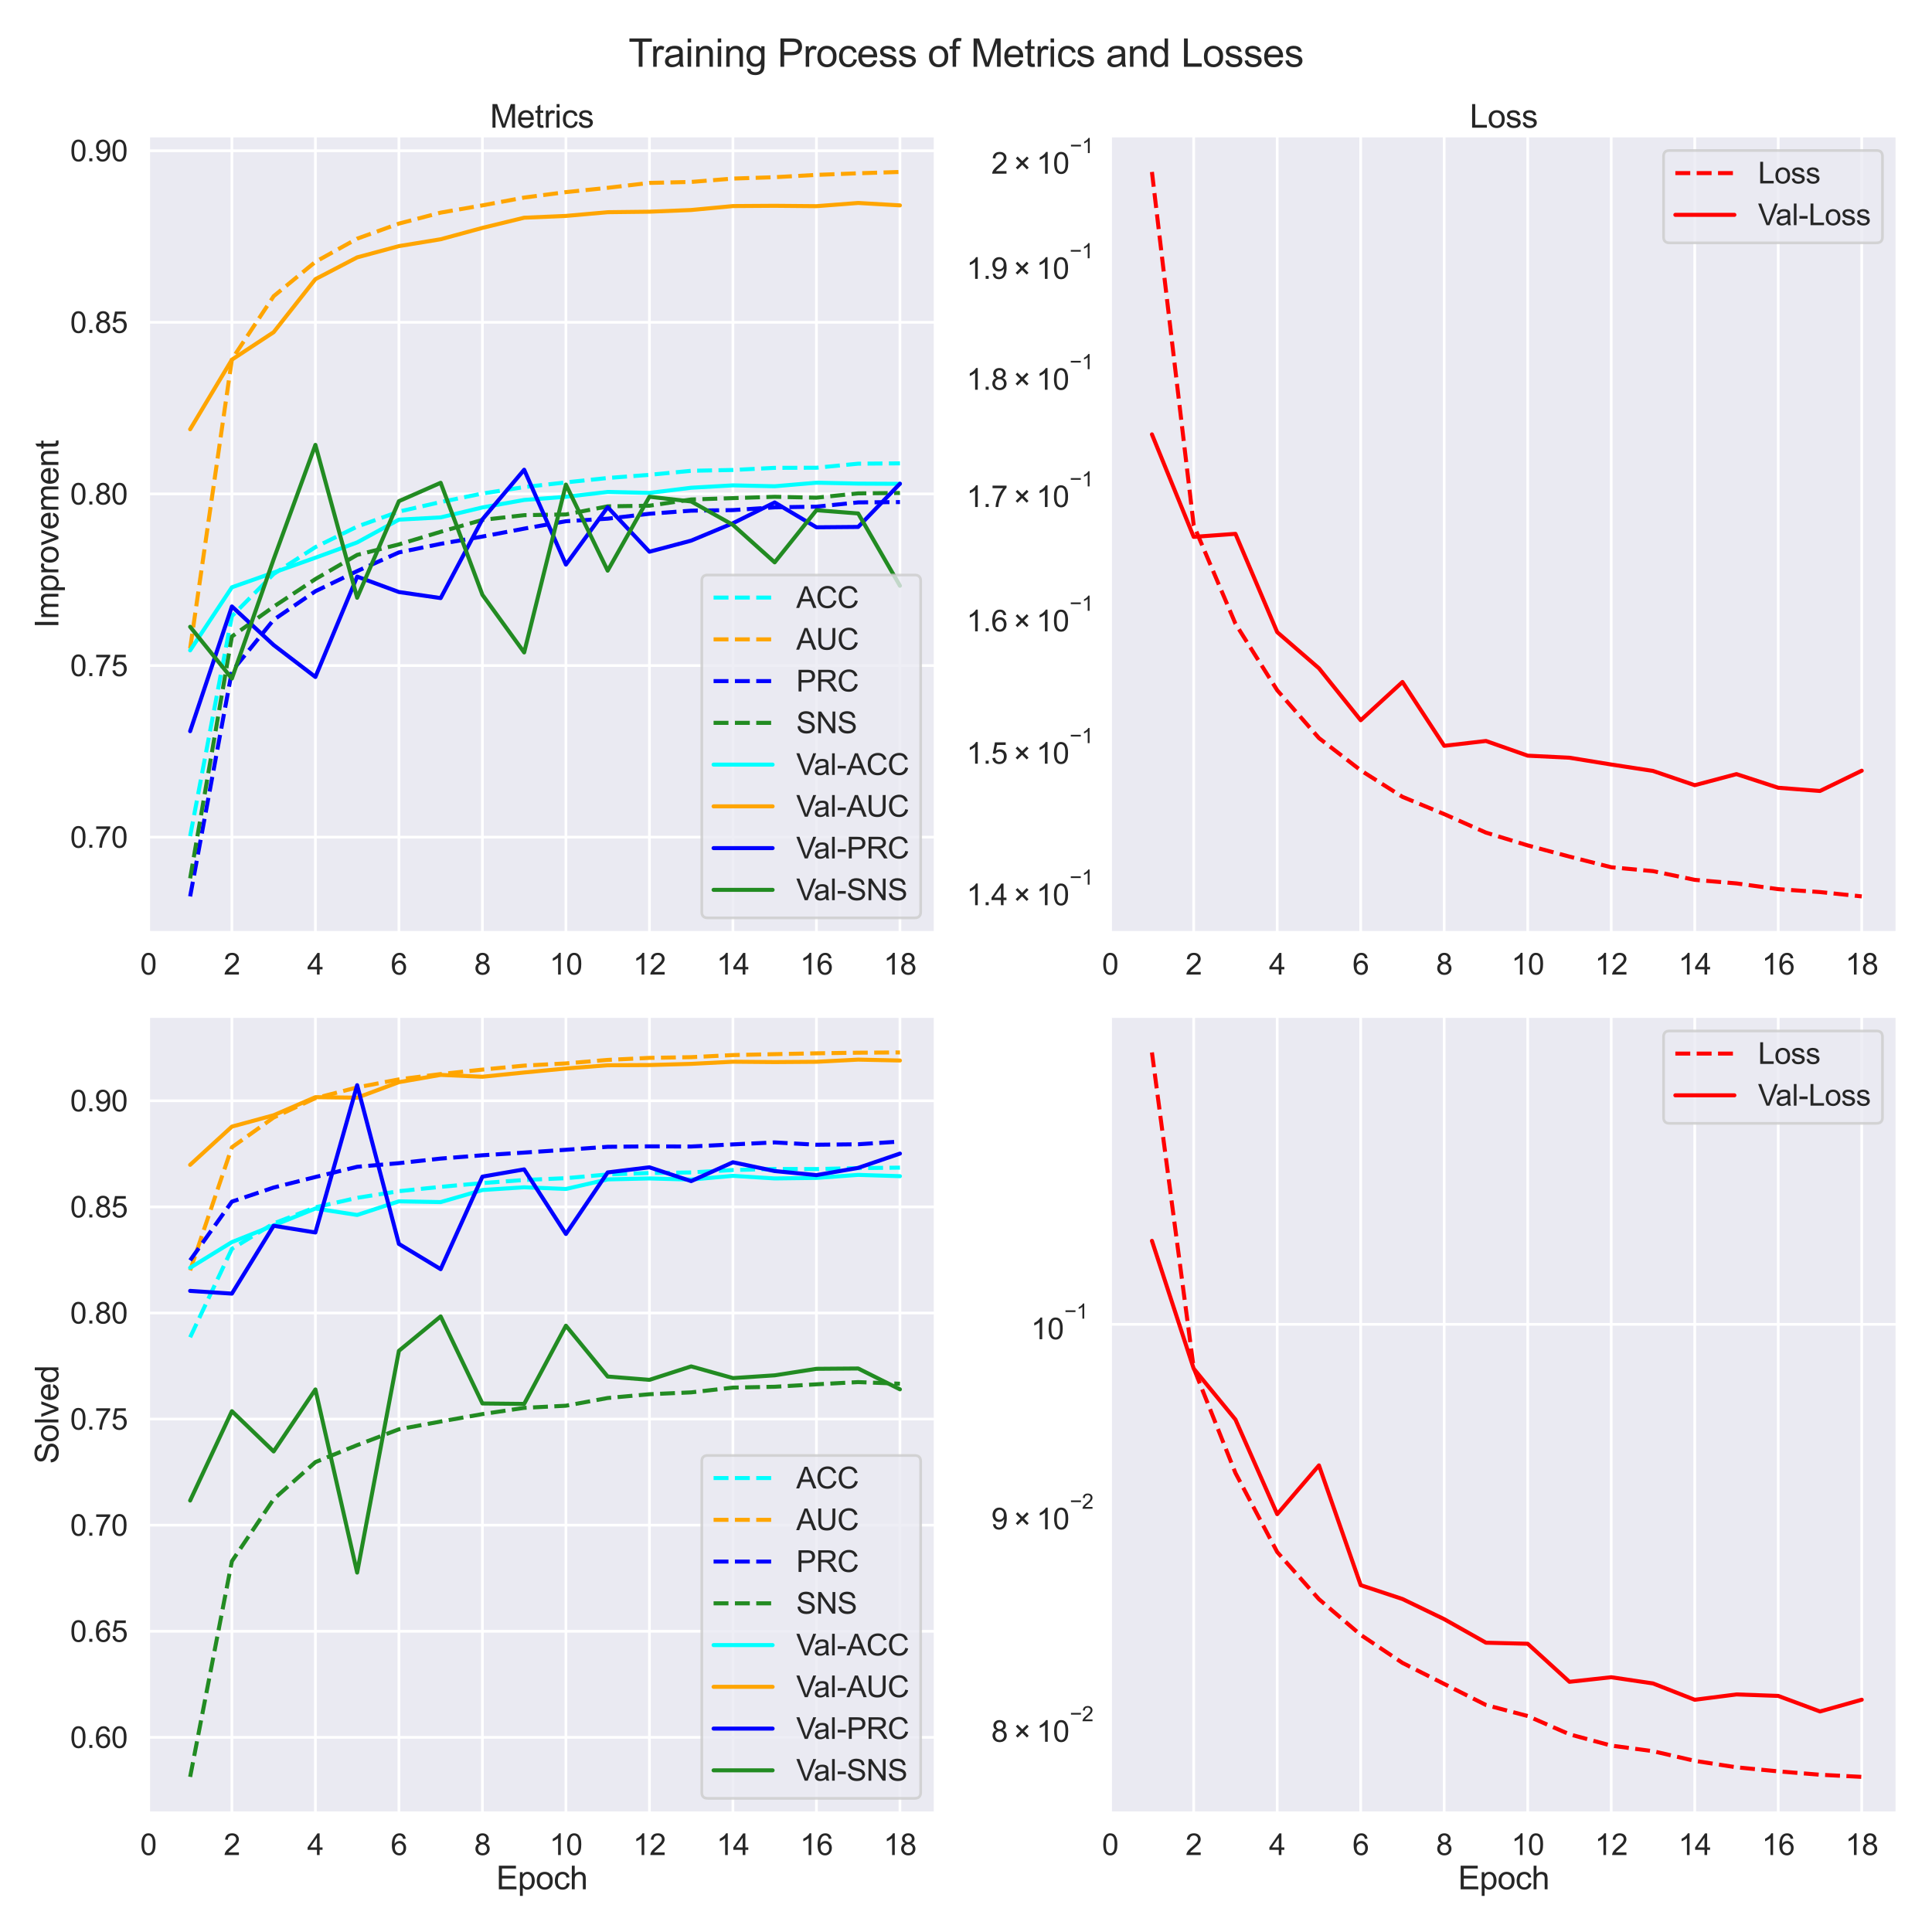 <?xml version="1.0" encoding="utf-8" standalone="no"?>
<!DOCTYPE svg PUBLIC "-//W3C//DTD SVG 1.1//EN"
  "http://www.w3.org/Graphics/SVG/1.1/DTD/svg11.dtd">
<svg xmlns:xlink="http://www.w3.org/1999/xlink" width="1440pt" height="1440pt" viewBox="0 0 1440 1440" xmlns="http://www.w3.org/2000/svg" version="1.1">
 <defs>
  <style type="text/css">*{stroke-linejoin: round; stroke-linecap: butt}</style>
 </defs>
 <g id="figure_1">
  <g id="patch_1">
   <path d="M 0 1440 
L 1440 1440 
L 1440 0 
L 0 0 
z
" style="fill: #ffffff"/>
  </g>
  <g id="axes_1">
   <g id="patch_2">
    <path d="M 110.603 695.122 
L 697.211 695.122 
L 697.211 101.164 
L 110.603 101.164 
z
" style="fill: #eaeaf2"/>
   </g>
   <g id="matplotlib.axis_1">
    <g id="xtick_1">
     <g id="line2d_1">
      <path d="M 110.603 695.122 
L 110.603 101.164 
" clip-path="url(#pcc7200dfb9)" style="fill: none; stroke: #ffffff; stroke-width: 2; stroke-linecap: round"/>
     </g>
     <g id="text_1">
      <!-- 0 -->
      <g style="fill: #262626" transform="translate(104.485 726.369) scale(0.22 -0.22)">
       <defs>
        <path id="ArialMT-30" d="M 266 2259 
Q 266 3072 433 3567 
Q 600 4063 929 4331 
Q 1259 4600 1759 4600 
Q 2128 4600 2406 4451 
Q 2684 4303 2865 4023 
Q 3047 3744 3150 3342 
Q 3253 2941 3253 2259 
Q 3253 1453 3087 958 
Q 2922 463 2592 192 
Q 2263 -78 1759 -78 
Q 1097 -78 719 397 
Q 266 969 266 2259 
z
M 844 2259 
Q 844 1131 1108 757 
Q 1372 384 1759 384 
Q 2147 384 2411 759 
Q 2675 1134 2675 2259 
Q 2675 3391 2411 3762 
Q 2147 4134 1753 4134 
Q 1366 4134 1134 3806 
Q 844 3388 844 2259 
z
" transform="scale(0.016)"/>
       </defs>
       <use xlink:href="#ArialMT-30"/>
      </g>
     </g>
    </g>
    <g id="xtick_2">
     <g id="line2d_2">
      <path d="M 172.842 695.122 
L 172.842 101.164 
" clip-path="url(#pcc7200dfb9)" style="fill: none; stroke: #ffffff; stroke-width: 2; stroke-linecap: round"/>
     </g>
     <g id="text_2">
      <!-- 2 -->
      <g style="fill: #262626" transform="translate(166.725 726.369) scale(0.22 -0.22)">
       <defs>
        <path id="ArialMT-32" d="M 3222 541 
L 3222 0 
L 194 0 
Q 188 203 259 391 
Q 375 700 629 1000 
Q 884 1300 1366 1694 
Q 2113 2306 2375 2664 
Q 2638 3022 2638 3341 
Q 2638 3675 2398 3904 
Q 2159 4134 1775 4134 
Q 1369 4134 1125 3890 
Q 881 3647 878 3216 
L 300 3275 
Q 359 3922 746 4261 
Q 1134 4600 1788 4600 
Q 2447 4600 2831 4234 
Q 3216 3869 3216 3328 
Q 3216 3053 3103 2787 
Q 2991 2522 2730 2228 
Q 2469 1934 1863 1422 
Q 1356 997 1212 845 
Q 1069 694 975 541 
L 3222 541 
z
" transform="scale(0.016)"/>
       </defs>
       <use xlink:href="#ArialMT-32"/>
      </g>
     </g>
    </g>
    <g id="xtick_3">
     <g id="line2d_3">
      <path d="M 235.082 695.122 
L 235.082 101.164 
" clip-path="url(#pcc7200dfb9)" style="fill: none; stroke: #ffffff; stroke-width: 2; stroke-linecap: round"/>
     </g>
     <g id="text_3">
      <!-- 4 -->
      <g style="fill: #262626" transform="translate(228.965 726.369) scale(0.22 -0.22)">
       <defs>
        <path id="ArialMT-34" d="M 2069 0 
L 2069 1097 
L 81 1097 
L 81 1613 
L 2172 4581 
L 2631 4581 
L 2631 1613 
L 3250 1613 
L 3250 1097 
L 2631 1097 
L 2631 0 
L 2069 0 
z
M 2069 1613 
L 2069 3678 
L 634 1613 
L 2069 1613 
z
" transform="scale(0.016)"/>
       </defs>
       <use xlink:href="#ArialMT-34"/>
      </g>
     </g>
    </g>
    <g id="xtick_4">
     <g id="line2d_4">
      <path d="M 297.321 695.122 
L 297.321 101.164 
" clip-path="url(#pcc7200dfb9)" style="fill: none; stroke: #ffffff; stroke-width: 2; stroke-linecap: round"/>
     </g>
     <g id="text_4">
      <!-- 6 -->
      <g style="fill: #262626" transform="translate(291.204 726.369) scale(0.22 -0.22)">
       <defs>
        <path id="ArialMT-36" d="M 3184 3459 
L 2625 3416 
Q 2550 3747 2413 3897 
Q 2184 4138 1850 4138 
Q 1581 4138 1378 3988 
Q 1113 3794 959 3422 
Q 806 3050 800 2363 
Q 1003 2672 1297 2822 
Q 1591 2972 1913 2972 
Q 2475 2972 2870 2558 
Q 3266 2144 3266 1488 
Q 3266 1056 3080 686 
Q 2894 316 2569 119 
Q 2244 -78 1831 -78 
Q 1128 -78 684 439 
Q 241 956 241 2144 
Q 241 3472 731 4075 
Q 1159 4600 1884 4600 
Q 2425 4600 2770 4297 
Q 3116 3994 3184 3459 
z
M 888 1484 
Q 888 1194 1011 928 
Q 1134 663 1356 523 
Q 1578 384 1822 384 
Q 2178 384 2434 671 
Q 2691 959 2691 1453 
Q 2691 1928 2437 2201 
Q 2184 2475 1800 2475 
Q 1419 2475 1153 2201 
Q 888 1928 888 1484 
z
" transform="scale(0.016)"/>
       </defs>
       <use xlink:href="#ArialMT-36"/>
      </g>
     </g>
    </g>
    <g id="xtick_5">
     <g id="line2d_5">
      <path d="M 359.561 695.122 
L 359.561 101.164 
" clip-path="url(#pcc7200dfb9)" style="fill: none; stroke: #ffffff; stroke-width: 2; stroke-linecap: round"/>
     </g>
     <g id="text_5">
      <!-- 8 -->
      <g style="fill: #262626" transform="translate(353.444 726.369) scale(0.22 -0.22)">
       <defs>
        <path id="ArialMT-38" d="M 1131 2484 
Q 781 2613 612 2850 
Q 444 3088 444 3419 
Q 444 3919 803 4259 
Q 1163 4600 1759 4600 
Q 2359 4600 2725 4251 
Q 3091 3903 3091 3403 
Q 3091 3084 2923 2848 
Q 2756 2613 2416 2484 
Q 2838 2347 3058 2040 
Q 3278 1734 3278 1309 
Q 3278 722 2862 322 
Q 2447 -78 1769 -78 
Q 1091 -78 675 323 
Q 259 725 259 1325 
Q 259 1772 486 2073 
Q 713 2375 1131 2484 
z
M 1019 3438 
Q 1019 3113 1228 2906 
Q 1438 2700 1772 2700 
Q 2097 2700 2305 2904 
Q 2513 3109 2513 3406 
Q 2513 3716 2298 3927 
Q 2084 4138 1766 4138 
Q 1444 4138 1231 3931 
Q 1019 3725 1019 3438 
z
M 838 1322 
Q 838 1081 952 856 
Q 1066 631 1291 507 
Q 1516 384 1775 384 
Q 2178 384 2440 643 
Q 2703 903 2703 1303 
Q 2703 1709 2433 1975 
Q 2163 2241 1756 2241 
Q 1359 2241 1098 1978 
Q 838 1716 838 1322 
z
" transform="scale(0.016)"/>
       </defs>
       <use xlink:href="#ArialMT-38"/>
      </g>
     </g>
    </g>
    <g id="xtick_6">
     <g id="line2d_6">
      <path d="M 421.801 695.122 
L 421.801 101.164 
" clip-path="url(#pcc7200dfb9)" style="fill: none; stroke: #ffffff; stroke-width: 2; stroke-linecap: round"/>
     </g>
     <g id="text_6">
      <!-- 10 -->
      <g style="fill: #262626" transform="translate(409.567 726.369) scale(0.22 -0.22)">
       <defs>
        <path id="ArialMT-31" d="M 2384 0 
L 1822 0 
L 1822 3584 
Q 1619 3391 1289 3197 
Q 959 3003 697 2906 
L 697 3450 
Q 1169 3672 1522 3987 
Q 1875 4303 2022 4600 
L 2384 4600 
L 2384 0 
z
" transform="scale(0.016)"/>
       </defs>
       <use xlink:href="#ArialMT-31"/>
       <use xlink:href="#ArialMT-30" x="55.615"/>
      </g>
     </g>
    </g>
    <g id="xtick_7">
     <g id="line2d_7">
      <path d="M 484.04 695.122 
L 484.04 101.164 
" clip-path="url(#pcc7200dfb9)" style="fill: none; stroke: #ffffff; stroke-width: 2; stroke-linecap: round"/>
     </g>
     <g id="text_7">
      <!-- 12 -->
      <g style="fill: #262626" transform="translate(471.806 726.369) scale(0.22 -0.22)">
       <use xlink:href="#ArialMT-31"/>
       <use xlink:href="#ArialMT-32" x="55.615"/>
      </g>
     </g>
    </g>
    <g id="xtick_8">
     <g id="line2d_8">
      <path d="M 546.28 695.122 
L 546.28 101.164 
" clip-path="url(#pcc7200dfb9)" style="fill: none; stroke: #ffffff; stroke-width: 2; stroke-linecap: round"/>
     </g>
     <g id="text_8">
      <!-- 14 -->
      <g style="fill: #262626" transform="translate(534.046 726.369) scale(0.22 -0.22)">
       <use xlink:href="#ArialMT-31"/>
       <use xlink:href="#ArialMT-34" x="55.615"/>
      </g>
     </g>
    </g>
    <g id="xtick_9">
     <g id="line2d_9">
      <path d="M 608.52 695.122 
L 608.52 101.164 
" clip-path="url(#pcc7200dfb9)" style="fill: none; stroke: #ffffff; stroke-width: 2; stroke-linecap: round"/>
     </g>
     <g id="text_9">
      <!-- 16 -->
      <g style="fill: #262626" transform="translate(596.286 726.369) scale(0.22 -0.22)">
       <use xlink:href="#ArialMT-31"/>
       <use xlink:href="#ArialMT-36" x="55.615"/>
      </g>
     </g>
    </g>
    <g id="xtick_10">
     <g id="line2d_10">
      <path d="M 670.759 695.122 
L 670.759 101.164 
" clip-path="url(#pcc7200dfb9)" style="fill: none; stroke: #ffffff; stroke-width: 2; stroke-linecap: round"/>
     </g>
     <g id="text_10">
      <!-- 18 -->
      <g style="fill: #262626" transform="translate(658.525 726.369) scale(0.22 -0.22)">
       <use xlink:href="#ArialMT-31"/>
       <use xlink:href="#ArialMT-38" x="55.615"/>
      </g>
     </g>
    </g>
   </g>
   <g id="matplotlib.axis_2">
    <g id="ytick_1">
     <g id="line2d_11">
      <path d="M 110.603 623.967 
L 697.211 623.967 
" clip-path="url(#pcc7200dfb9)" style="fill: none; stroke: #ffffff; stroke-width: 2; stroke-linecap: round"/>
     </g>
     <g id="text_11">
      <!-- 0.70 -->
      <g style="fill: #262626" transform="translate(52.288 631.841) scale(0.22 -0.22)">
       <defs>
        <path id="ArialMT-2e" d="M 581 0 
L 581 641 
L 1222 641 
L 1222 0 
L 581 0 
z
" transform="scale(0.016)"/>
        <path id="ArialMT-37" d="M 303 3981 
L 303 4522 
L 3269 4522 
L 3269 4084 
Q 2831 3619 2401 2847 
Q 1972 2075 1738 1259 
Q 1569 684 1522 0 
L 944 0 
Q 953 541 1156 1306 
Q 1359 2072 1739 2783 
Q 2119 3494 2547 3981 
L 303 3981 
z
" transform="scale(0.016)"/>
       </defs>
       <use xlink:href="#ArialMT-30"/>
       <use xlink:href="#ArialMT-2e" x="55.615"/>
       <use xlink:href="#ArialMT-37" x="83.398"/>
       <use xlink:href="#ArialMT-30" x="139.014"/>
      </g>
     </g>
    </g>
    <g id="ytick_2">
     <g id="line2d_12">
      <path d="M 110.603 496.061 
L 697.211 496.061 
" clip-path="url(#pcc7200dfb9)" style="fill: none; stroke: #ffffff; stroke-width: 2; stroke-linecap: round"/>
     </g>
     <g id="text_12">
      <!-- 0.75 -->
      <g style="fill: #262626" transform="translate(52.288 503.934) scale(0.22 -0.22)">
       <defs>
        <path id="ArialMT-35" d="M 266 1200 
L 856 1250 
Q 922 819 1161 601 
Q 1400 384 1738 384 
Q 2144 384 2425 690 
Q 2706 997 2706 1503 
Q 2706 1984 2436 2262 
Q 2166 2541 1728 2541 
Q 1456 2541 1237 2417 
Q 1019 2294 894 2097 
L 366 2166 
L 809 4519 
L 3088 4519 
L 3088 3981 
L 1259 3981 
L 1013 2750 
Q 1425 3038 1878 3038 
Q 2478 3038 2890 2622 
Q 3303 2206 3303 1553 
Q 3303 931 2941 478 
Q 2500 -78 1738 -78 
Q 1113 -78 717 272 
Q 322 622 266 1200 
z
" transform="scale(0.016)"/>
       </defs>
       <use xlink:href="#ArialMT-30"/>
       <use xlink:href="#ArialMT-2e" x="55.615"/>
       <use xlink:href="#ArialMT-37" x="83.398"/>
       <use xlink:href="#ArialMT-35" x="139.014"/>
      </g>
     </g>
    </g>
    <g id="ytick_3">
     <g id="line2d_13">
      <path d="M 110.603 368.154 
L 697.211 368.154 
" clip-path="url(#pcc7200dfb9)" style="fill: none; stroke: #ffffff; stroke-width: 2; stroke-linecap: round"/>
     </g>
     <g id="text_13">
      <!-- 0.80 -->
      <g style="fill: #262626" transform="translate(52.288 376.028) scale(0.22 -0.22)">
       <use xlink:href="#ArialMT-30"/>
       <use xlink:href="#ArialMT-2e" x="55.615"/>
       <use xlink:href="#ArialMT-38" x="83.398"/>
       <use xlink:href="#ArialMT-30" x="139.014"/>
      </g>
     </g>
    </g>
    <g id="ytick_4">
     <g id="line2d_14">
      <path d="M 110.603 240.248 
L 697.211 240.248 
" clip-path="url(#pcc7200dfb9)" style="fill: none; stroke: #ffffff; stroke-width: 2; stroke-linecap: round"/>
     </g>
     <g id="text_14">
      <!-- 0.85 -->
      <g style="fill: #262626" transform="translate(52.288 248.121) scale(0.22 -0.22)">
       <use xlink:href="#ArialMT-30"/>
       <use xlink:href="#ArialMT-2e" x="55.615"/>
       <use xlink:href="#ArialMT-38" x="83.398"/>
       <use xlink:href="#ArialMT-35" x="139.014"/>
      </g>
     </g>
    </g>
    <g id="ytick_5">
     <g id="line2d_15">
      <path d="M 110.603 112.341 
L 697.211 112.341 
" clip-path="url(#pcc7200dfb9)" style="fill: none; stroke: #ffffff; stroke-width: 2; stroke-linecap: round"/>
     </g>
     <g id="text_15">
      <!-- 0.90 -->
      <g style="fill: #262626" transform="translate(52.288 120.215) scale(0.22 -0.22)">
       <defs>
        <path id="ArialMT-39" d="M 350 1059 
L 891 1109 
Q 959 728 1153 556 
Q 1347 384 1650 384 
Q 1909 384 2104 503 
Q 2300 622 2425 820 
Q 2550 1019 2634 1356 
Q 2719 1694 2719 2044 
Q 2719 2081 2716 2156 
Q 2547 1888 2255 1720 
Q 1963 1553 1622 1553 
Q 1053 1553 659 1965 
Q 266 2378 266 3053 
Q 266 3750 677 4175 
Q 1088 4600 1706 4600 
Q 2153 4600 2523 4359 
Q 2894 4119 3086 3673 
Q 3278 3228 3278 2384 
Q 3278 1506 3087 986 
Q 2897 466 2520 194 
Q 2144 -78 1638 -78 
Q 1100 -78 759 220 
Q 419 519 350 1059 
z
M 2653 3081 
Q 2653 3566 2395 3850 
Q 2138 4134 1775 4134 
Q 1400 4134 1122 3828 
Q 844 3522 844 3034 
Q 844 2597 1108 2323 
Q 1372 2050 1759 2050 
Q 2150 2050 2401 2323 
Q 2653 2597 2653 3081 
z
" transform="scale(0.016)"/>
       </defs>
       <use xlink:href="#ArialMT-30"/>
       <use xlink:href="#ArialMT-2e" x="55.615"/>
       <use xlink:href="#ArialMT-39" x="83.398"/>
       <use xlink:href="#ArialMT-30" x="139.014"/>
      </g>
     </g>
    </g>
    <g id="text_16">
     <!-- Improvement -->
     <g style="fill: #262626" transform="translate(43.518 468.163) rotate(-90) scale(0.24 -0.24)">
      <defs>
       <path id="ArialMT-49" d="M 597 0 
L 597 4581 
L 1203 4581 
L 1203 0 
L 597 0 
z
" transform="scale(0.016)"/>
       <path id="ArialMT-6d" d="M 422 0 
L 422 3319 
L 925 3319 
L 925 2853 
Q 1081 3097 1340 3245 
Q 1600 3394 1931 3394 
Q 2300 3394 2536 3241 
Q 2772 3088 2869 2813 
Q 3263 3394 3894 3394 
Q 4388 3394 4653 3120 
Q 4919 2847 4919 2278 
L 4919 0 
L 4359 0 
L 4359 2091 
Q 4359 2428 4304 2576 
Q 4250 2725 4106 2815 
Q 3963 2906 3769 2906 
Q 3419 2906 3187 2673 
Q 2956 2441 2956 1928 
L 2956 0 
L 2394 0 
L 2394 2156 
Q 2394 2531 2256 2718 
Q 2119 2906 1806 2906 
Q 1569 2906 1367 2781 
Q 1166 2656 1075 2415 
Q 984 2175 984 1722 
L 984 0 
L 422 0 
z
" transform="scale(0.016)"/>
       <path id="ArialMT-70" d="M 422 -1272 
L 422 3319 
L 934 3319 
L 934 2888 
Q 1116 3141 1344 3267 
Q 1572 3394 1897 3394 
Q 2322 3394 2647 3175 
Q 2972 2956 3137 2557 
Q 3303 2159 3303 1684 
Q 3303 1175 3120 767 
Q 2938 359 2589 142 
Q 2241 -75 1856 -75 
Q 1575 -75 1351 44 
Q 1128 163 984 344 
L 984 -1272 
L 422 -1272 
z
M 931 1641 
Q 931 1000 1190 694 
Q 1450 388 1819 388 
Q 2194 388 2461 705 
Q 2728 1022 2728 1688 
Q 2728 2322 2467 2637 
Q 2206 2953 1844 2953 
Q 1484 2953 1207 2617 
Q 931 2281 931 1641 
z
" transform="scale(0.016)"/>
       <path id="ArialMT-72" d="M 416 0 
L 416 3319 
L 922 3319 
L 922 2816 
Q 1116 3169 1280 3281 
Q 1444 3394 1641 3394 
Q 1925 3394 2219 3213 
L 2025 2691 
Q 1819 2813 1613 2813 
Q 1428 2813 1281 2702 
Q 1134 2591 1072 2394 
Q 978 2094 978 1738 
L 978 0 
L 416 0 
z
" transform="scale(0.016)"/>
       <path id="ArialMT-6f" d="M 213 1659 
Q 213 2581 725 3025 
Q 1153 3394 1769 3394 
Q 2453 3394 2887 2945 
Q 3322 2497 3322 1706 
Q 3322 1066 3130 698 
Q 2938 331 2570 128 
Q 2203 -75 1769 -75 
Q 1072 -75 642 372 
Q 213 819 213 1659 
z
M 791 1659 
Q 791 1022 1069 705 
Q 1347 388 1769 388 
Q 2188 388 2466 706 
Q 2744 1025 2744 1678 
Q 2744 2294 2464 2611 
Q 2184 2928 1769 2928 
Q 1347 2928 1069 2612 
Q 791 2297 791 1659 
z
" transform="scale(0.016)"/>
       <path id="ArialMT-76" d="M 1344 0 
L 81 3319 
L 675 3319 
L 1388 1331 
Q 1503 1009 1600 663 
Q 1675 925 1809 1294 
L 2547 3319 
L 3125 3319 
L 1869 0 
L 1344 0 
z
" transform="scale(0.016)"/>
       <path id="ArialMT-65" d="M 2694 1069 
L 3275 997 
Q 3138 488 2766 206 
Q 2394 -75 1816 -75 
Q 1088 -75 661 373 
Q 234 822 234 1631 
Q 234 2469 665 2931 
Q 1097 3394 1784 3394 
Q 2450 3394 2872 2941 
Q 3294 2488 3294 1666 
Q 3294 1616 3291 1516 
L 816 1516 
Q 847 969 1125 678 
Q 1403 388 1819 388 
Q 2128 388 2347 550 
Q 2566 713 2694 1069 
z
M 847 1978 
L 2700 1978 
Q 2663 2397 2488 2606 
Q 2219 2931 1791 2931 
Q 1403 2931 1139 2672 
Q 875 2413 847 1978 
z
" transform="scale(0.016)"/>
       <path id="ArialMT-6e" d="M 422 0 
L 422 3319 
L 928 3319 
L 928 2847 
Q 1294 3394 1984 3394 
Q 2284 3394 2536 3286 
Q 2788 3178 2913 3003 
Q 3038 2828 3088 2588 
Q 3119 2431 3119 2041 
L 3119 0 
L 2556 0 
L 2556 2019 
Q 2556 2363 2490 2533 
Q 2425 2703 2258 2804 
Q 2091 2906 1866 2906 
Q 1506 2906 1245 2678 
Q 984 2450 984 1813 
L 984 0 
L 422 0 
z
" transform="scale(0.016)"/>
       <path id="ArialMT-74" d="M 1650 503 
L 1731 6 
Q 1494 -44 1306 -44 
Q 1000 -44 831 53 
Q 663 150 594 308 
Q 525 466 525 972 
L 525 2881 
L 113 2881 
L 113 3319 
L 525 3319 
L 525 4141 
L 1084 4478 
L 1084 3319 
L 1650 3319 
L 1650 2881 
L 1084 2881 
L 1084 941 
Q 1084 700 1114 631 
Q 1144 563 1211 522 
Q 1278 481 1403 481 
Q 1497 481 1650 503 
z
" transform="scale(0.016)"/>
      </defs>
      <use xlink:href="#ArialMT-49"/>
      <use xlink:href="#ArialMT-6d" x="27.783"/>
      <use xlink:href="#ArialMT-70" x="111.084"/>
      <use xlink:href="#ArialMT-72" x="166.699"/>
      <use xlink:href="#ArialMT-6f" x="200"/>
      <use xlink:href="#ArialMT-76" x="255.615"/>
      <use xlink:href="#ArialMT-65" x="305.615"/>
      <use xlink:href="#ArialMT-6d" x="361.23"/>
      <use xlink:href="#ArialMT-65" x="444.531"/>
      <use xlink:href="#ArialMT-6e" x="500.146"/>
      <use xlink:href="#ArialMT-74" x="555.762"/>
     </g>
    </g>
   </g>
   <g id="line2d_16">
    <path d="M 141.722 623.222 
L 172.842 459.231 
L 203.962 427.802 
L 235.082 407.791 
L 266.202 392.483 
L 297.321 381.308 
L 328.441 374.196 
L 359.561 367.834 
L 390.681 363.044 
L 421.801 359.538 
L 452.921 356.275 
L 484.04 353.913 
L 515.16 350.894 
L 546.28 350.29 
L 577.4 348.706 
L 608.52 348.63 
L 639.64 345.6 
L 670.759 345.356 
" clip-path="url(#pcc7200dfb9)" style="fill: none; stroke-dasharray: 11.1,4.8; stroke-dashoffset: 0; stroke: #00ffff; stroke-width: 3"/>
   </g>
   <g id="line2d_17">
    <path d="M 141.722 483.363 
L 172.842 267.826 
L 203.962 220.774 
L 235.082 195.157 
L 266.202 177.889 
L 297.321 166.665 
L 328.441 158.483 
L 359.561 153.068 
L 390.681 147.258 
L 421.801 143.2 
L 452.921 139.995 
L 484.04 136.329 
L 515.16 135.606 
L 546.28 133.098 
L 577.4 132.076 
L 608.52 130.346 
L 639.64 129.159 
L 670.759 128.162 
" clip-path="url(#pcc7200dfb9)" style="fill: none; stroke-dasharray: 11.1,4.8; stroke-dashoffset: 0; stroke: #ffa500; stroke-width: 3"/>
   </g>
   <g id="line2d_18">
    <path d="M 141.722 668.124 
L 172.842 500.289 
L 203.962 461.95 
L 235.082 440.685 
L 266.202 425.664 
L 297.321 411.738 
L 328.441 405.342 
L 359.561 399.914 
L 390.681 394.012 
L 421.801 388.493 
L 452.921 386.593 
L 484.04 382.928 
L 515.16 380.62 
L 546.28 380.203 
L 577.4 378.139 
L 608.52 377.63 
L 639.64 374.454 
L 670.759 374.22 
" clip-path="url(#pcc7200dfb9)" style="fill: none; stroke-dasharray: 11.1,4.8; stroke-dashoffset: 0; stroke: #0000ff; stroke-width: 3"/>
   </g>
   <g id="line2d_19">
    <path d="M 141.722 654.674 
L 172.842 474.403 
L 203.962 452.171 
L 235.082 431.602 
L 266.202 413.591 
L 297.321 405.76 
L 328.441 396.375 
L 359.561 387.492 
L 390.681 383.98 
L 421.801 383.454 
L 452.921 377.397 
L 484.04 376.932 
L 515.16 372.283 
L 546.28 371.279 
L 577.4 370.288 
L 608.52 370.937 
L 639.64 367.731 
L 670.759 367.437 
" clip-path="url(#pcc7200dfb9)" style="fill: none; stroke-dasharray: 11.1,4.8; stroke-dashoffset: 0; stroke: #228b22; stroke-width: 3"/>
   </g>
   <g id="line2d_20">
    <path d="M 141.722 484.749 
L 172.842 437.726 
L 203.962 426.755 
L 235.082 415.678 
L 266.202 404.288 
L 297.321 387.308 
L 328.441 385.636 
L 359.561 378.217 
L 390.681 372.627 
L 421.801 370.275 
L 452.921 366.67 
L 484.04 367.402 
L 515.16 363.536 
L 546.28 361.759 
L 577.4 362.438 
L 608.52 359.774 
L 639.64 360.453 
L 670.759 360.61 
" clip-path="url(#pcc7200dfb9)" style="fill: none; stroke: #00ffff; stroke-width: 3; stroke-linecap: round"/>
   </g>
   <g id="line2d_21">
    <path d="M 141.722 319.952 
L 172.842 268.059 
L 203.962 247.591 
L 235.082 208.063 
L 266.202 191.838 
L 297.321 183.441 
L 328.441 178.324 
L 359.561 169.86 
L 390.681 162.27 
L 421.801 160.937 
L 452.921 158.162 
L 484.04 157.788 
L 515.16 156.528 
L 546.28 153.599 
L 577.4 153.4 
L 608.52 153.67 
L 639.64 151.279 
L 670.759 153.074 
" clip-path="url(#pcc7200dfb9)" style="fill: none; stroke: #ffa500; stroke-width: 3; stroke-linecap: round"/>
   </g>
   <g id="line2d_22">
    <path d="M 141.722 544.986 
L 172.842 452.01 
L 203.962 480.775 
L 235.082 504.566 
L 266.202 429.775 
L 297.321 441.265 
L 328.441 445.775 
L 359.561 387.054 
L 390.681 350.113 
L 421.801 420.82 
L 452.921 378.035 
L 484.04 411.222 
L 515.16 402.942 
L 546.28 389.988 
L 577.4 374.499 
L 608.52 393.02 
L 639.64 392.745 
L 670.759 360.517 
" clip-path="url(#pcc7200dfb9)" style="fill: none; stroke: #0000ff; stroke-width: 3; stroke-linecap: round"/>
   </g>
   <g id="line2d_23">
    <path d="M 141.722 467.184 
L 172.842 505.723 
L 203.962 416.83 
L 235.082 331.581 
L 266.202 445.541 
L 297.321 373.543 
L 328.441 359.85 
L 359.561 443.332 
L 390.681 486.288 
L 421.801 361.175 
L 452.921 425.333 
L 484.04 370.23 
L 515.16 373.764 
L 546.28 391.211 
L 577.4 419.149 
L 608.52 380.279 
L 639.64 382.708 
L 670.759 436.596 
" clip-path="url(#pcc7200dfb9)" style="fill: none; stroke: #228b22; stroke-width: 3; stroke-linecap: round"/>
   </g>
   <g id="patch_3">
    <path d="M 110.603 695.122 
L 110.603 101.164 
" style="fill: none; stroke: #ffffff; stroke-width: 2.5; stroke-linejoin: miter; stroke-linecap: square"/>
   </g>
   <g id="patch_4">
    <path d="M 697.211 695.122 
L 697.211 101.164 
" style="fill: none; stroke: #ffffff; stroke-width: 2.5; stroke-linejoin: miter; stroke-linecap: square"/>
   </g>
   <g id="patch_5">
    <path d="M 110.603 695.122 
L 697.211 695.122 
" style="fill: none; stroke: #ffffff; stroke-width: 2.5; stroke-linejoin: miter; stroke-linecap: square"/>
   </g>
   <g id="patch_6">
    <path d="M 110.603 101.164 
L 697.211 101.164 
" style="fill: none; stroke: #ffffff; stroke-width: 2.5; stroke-linejoin: miter; stroke-linecap: square"/>
   </g>
   <g id="text_17">
    <!-- Metrics -->
    <g style="fill: #262626" transform="translate(365.243 95.164) scale(0.24 -0.24)">
     <defs>
      <path id="ArialMT-4d" d="M 475 0 
L 475 4581 
L 1388 4581 
L 2472 1338 
Q 2622 884 2691 659 
Q 2769 909 2934 1394 
L 4031 4581 
L 4847 4581 
L 4847 0 
L 4263 0 
L 4263 3834 
L 2931 0 
L 2384 0 
L 1059 3900 
L 1059 0 
L 475 0 
z
" transform="scale(0.016)"/>
      <path id="ArialMT-69" d="M 425 3934 
L 425 4581 
L 988 4581 
L 988 3934 
L 425 3934 
z
M 425 0 
L 425 3319 
L 988 3319 
L 988 0 
L 425 0 
z
" transform="scale(0.016)"/>
      <path id="ArialMT-63" d="M 2588 1216 
L 3141 1144 
Q 3050 572 2676 248 
Q 2303 -75 1759 -75 
Q 1078 -75 664 370 
Q 250 816 250 1647 
Q 250 2184 428 2587 
Q 606 2991 970 3192 
Q 1334 3394 1763 3394 
Q 2303 3394 2647 3120 
Q 2991 2847 3088 2344 
L 2541 2259 
Q 2463 2594 2264 2762 
Q 2066 2931 1784 2931 
Q 1359 2931 1093 2626 
Q 828 2322 828 1663 
Q 828 994 1084 691 
Q 1341 388 1753 388 
Q 2084 388 2306 591 
Q 2528 794 2588 1216 
z
" transform="scale(0.016)"/>
      <path id="ArialMT-73" d="M 197 991 
L 753 1078 
Q 800 744 1014 566 
Q 1228 388 1613 388 
Q 2000 388 2187 545 
Q 2375 703 2375 916 
Q 2375 1106 2209 1216 
Q 2094 1291 1634 1406 
Q 1016 1563 777 1677 
Q 538 1791 414 1992 
Q 291 2194 291 2438 
Q 291 2659 392 2848 
Q 494 3038 669 3163 
Q 800 3259 1026 3326 
Q 1253 3394 1513 3394 
Q 1903 3394 2198 3281 
Q 2494 3169 2634 2976 
Q 2775 2784 2828 2463 
L 2278 2388 
Q 2241 2644 2061 2787 
Q 1881 2931 1553 2931 
Q 1166 2931 1000 2803 
Q 834 2675 834 2503 
Q 834 2394 903 2306 
Q 972 2216 1119 2156 
Q 1203 2125 1616 2013 
Q 2213 1853 2448 1751 
Q 2684 1650 2818 1456 
Q 2953 1263 2953 975 
Q 2953 694 2789 445 
Q 2625 197 2315 61 
Q 2006 -75 1616 -75 
Q 969 -75 630 194 
Q 291 463 197 991 
z
" transform="scale(0.016)"/>
     </defs>
     <use xlink:href="#ArialMT-4d"/>
     <use xlink:href="#ArialMT-65" x="83.301"/>
     <use xlink:href="#ArialMT-74" x="138.916"/>
     <use xlink:href="#ArialMT-72" x="166.699"/>
     <use xlink:href="#ArialMT-69" x="200"/>
     <use xlink:href="#ArialMT-63" x="222.217"/>
     <use xlink:href="#ArialMT-73" x="272.217"/>
    </g>
   </g>
   <g id="legend_1">
    <g id="patch_7">
     <path d="M 527.461 684.122 
L 681.811 684.122 
Q 686.211 684.122 686.211 679.722 
L 686.211 432.964 
Q 686.211 428.564 681.811 428.564 
L 527.461 428.564 
Q 523.061 428.564 523.061 432.964 
L 523.061 679.722 
Q 523.061 684.122 527.461 684.122 
z
" style="fill: #eaeaf2; opacity: 0.8; stroke: #cccccc; stroke-width: 2; stroke-linejoin: miter"/>
    </g>
    <g id="line2d_24">
     <path d="M 531.861 445.412 
L 553.861 445.412 
L 575.861 445.412 
" style="fill: none; stroke-dasharray: 11.1,4.8; stroke-dashoffset: 0; stroke: #00ffff; stroke-width: 3"/>
    </g>
    <g id="text_18">
     <!-- ACC -->
     <g style="fill: #262626" transform="translate(593.461 453.112) scale(0.22 -0.22)">
      <defs>
       <path id="ArialMT-41" d="M -9 0 
L 1750 4581 
L 2403 4581 
L 4278 0 
L 3588 0 
L 3053 1388 
L 1138 1388 
L 634 0 
L -9 0 
z
M 1313 1881 
L 2866 1881 
L 2388 3150 
Q 2169 3728 2063 4100 
Q 1975 3659 1816 3225 
L 1313 1881 
z
" transform="scale(0.016)"/>
       <path id="ArialMT-43" d="M 3763 1606 
L 4369 1453 
Q 4178 706 3683 314 
Q 3188 -78 2472 -78 
Q 1731 -78 1267 223 
Q 803 525 561 1097 
Q 319 1669 319 2325 
Q 319 3041 592 3573 
Q 866 4106 1370 4382 
Q 1875 4659 2481 4659 
Q 3169 4659 3637 4309 
Q 4106 3959 4291 3325 
L 3694 3184 
Q 3534 3684 3231 3912 
Q 2928 4141 2469 4141 
Q 1941 4141 1586 3887 
Q 1231 3634 1087 3207 
Q 944 2781 944 2328 
Q 944 1744 1114 1308 
Q 1284 872 1643 656 
Q 2003 441 2422 441 
Q 2931 441 3284 734 
Q 3638 1028 3763 1606 
z
" transform="scale(0.016)"/>
      </defs>
      <use xlink:href="#ArialMT-41"/>
      <use xlink:href="#ArialMT-43" x="66.699"/>
      <use xlink:href="#ArialMT-43" x="138.916"/>
     </g>
    </g>
    <g id="line2d_25">
     <path d="M 531.861 476.531 
L 553.861 476.531 
L 575.861 476.531 
" style="fill: none; stroke-dasharray: 11.1,4.8; stroke-dashoffset: 0; stroke: #ffa500; stroke-width: 3"/>
    </g>
    <g id="text_19">
     <!-- AUC -->
     <g style="fill: #262626" transform="translate(593.461 484.231) scale(0.22 -0.22)">
      <defs>
       <path id="ArialMT-55" d="M 3500 4581 
L 4106 4581 
L 4106 1934 
Q 4106 1244 3950 837 
Q 3794 431 3386 176 
Q 2978 -78 2316 -78 
Q 1672 -78 1262 144 
Q 853 366 678 786 
Q 503 1206 503 1934 
L 503 4581 
L 1109 4581 
L 1109 1938 
Q 1109 1341 1220 1058 
Q 1331 775 1601 622 
Q 1872 469 2263 469 
Q 2931 469 3215 772 
Q 3500 1075 3500 1938 
L 3500 4581 
z
" transform="scale(0.016)"/>
      </defs>
      <use xlink:href="#ArialMT-41"/>
      <use xlink:href="#ArialMT-55" x="66.699"/>
      <use xlink:href="#ArialMT-43" x="138.916"/>
     </g>
    </g>
    <g id="line2d_26">
     <path d="M 531.861 507.651 
L 553.861 507.651 
L 575.861 507.651 
" style="fill: none; stroke-dasharray: 11.1,4.8; stroke-dashoffset: 0; stroke: #0000ff; stroke-width: 3"/>
    </g>
    <g id="text_20">
     <!-- PRC -->
     <g style="fill: #262626" transform="translate(593.461 515.351) scale(0.22 -0.22)">
      <defs>
       <path id="ArialMT-50" d="M 494 0 
L 494 4581 
L 2222 4581 
Q 2678 4581 2919 4538 
Q 3256 4481 3484 4323 
Q 3713 4166 3852 3881 
Q 3991 3597 3991 3256 
Q 3991 2672 3619 2267 
Q 3247 1863 2275 1863 
L 1100 1863 
L 1100 0 
L 494 0 
z
M 1100 2403 
L 2284 2403 
Q 2872 2403 3119 2622 
Q 3366 2841 3366 3238 
Q 3366 3525 3220 3729 
Q 3075 3934 2838 4000 
Q 2684 4041 2272 4041 
L 1100 4041 
L 1100 2403 
z
" transform="scale(0.016)"/>
       <path id="ArialMT-52" d="M 503 0 
L 503 4581 
L 2534 4581 
Q 3147 4581 3465 4457 
Q 3784 4334 3975 4021 
Q 4166 3709 4166 3331 
Q 4166 2844 3850 2509 
Q 3534 2175 2875 2084 
Q 3116 1969 3241 1856 
Q 3506 1613 3744 1247 
L 4541 0 
L 3778 0 
L 3172 953 
Q 2906 1366 2734 1584 
Q 2563 1803 2427 1890 
Q 2291 1978 2150 2013 
Q 2047 2034 1813 2034 
L 1109 2034 
L 1109 0 
L 503 0 
z
M 1109 2559 
L 2413 2559 
Q 2828 2559 3062 2645 
Q 3297 2731 3419 2920 
Q 3541 3109 3541 3331 
Q 3541 3656 3305 3865 
Q 3069 4075 2559 4075 
L 1109 4075 
L 1109 2559 
z
" transform="scale(0.016)"/>
      </defs>
      <use xlink:href="#ArialMT-50"/>
      <use xlink:href="#ArialMT-52" x="66.699"/>
      <use xlink:href="#ArialMT-43" x="138.916"/>
     </g>
    </g>
    <g id="line2d_27">
     <path d="M 531.861 538.771 
L 553.861 538.771 
L 575.861 538.771 
" style="fill: none; stroke-dasharray: 11.1,4.8; stroke-dashoffset: 0; stroke: #228b22; stroke-width: 3"/>
    </g>
    <g id="text_21">
     <!-- SNS -->
     <g style="fill: #262626" transform="translate(593.461 546.471) scale(0.22 -0.22)">
      <defs>
       <path id="ArialMT-53" d="M 288 1472 
L 859 1522 
Q 900 1178 1048 958 
Q 1197 738 1509 602 
Q 1822 466 2213 466 
Q 2559 466 2825 569 
Q 3091 672 3220 851 
Q 3350 1031 3350 1244 
Q 3350 1459 3225 1620 
Q 3100 1781 2813 1891 
Q 2628 1963 1997 2114 
Q 1366 2266 1113 2400 
Q 784 2572 623 2826 
Q 463 3081 463 3397 
Q 463 3744 659 4045 
Q 856 4347 1234 4503 
Q 1613 4659 2075 4659 
Q 2584 4659 2973 4495 
Q 3363 4331 3572 4012 
Q 3781 3694 3797 3291 
L 3216 3247 
Q 3169 3681 2898 3903 
Q 2628 4125 2100 4125 
Q 1550 4125 1298 3923 
Q 1047 3722 1047 3438 
Q 1047 3191 1225 3031 
Q 1400 2872 2139 2705 
Q 2878 2538 3153 2413 
Q 3553 2228 3743 1945 
Q 3934 1663 3934 1294 
Q 3934 928 3725 604 
Q 3516 281 3123 101 
Q 2731 -78 2241 -78 
Q 1619 -78 1198 103 
Q 778 284 539 648 
Q 300 1013 288 1472 
z
" transform="scale(0.016)"/>
       <path id="ArialMT-4e" d="M 488 0 
L 488 4581 
L 1109 4581 
L 3516 984 
L 3516 4581 
L 4097 4581 
L 4097 0 
L 3475 0 
L 1069 3600 
L 1069 0 
L 488 0 
z
" transform="scale(0.016)"/>
      </defs>
      <use xlink:href="#ArialMT-53"/>
      <use xlink:href="#ArialMT-4e" x="66.699"/>
      <use xlink:href="#ArialMT-53" x="138.916"/>
     </g>
    </g>
    <g id="line2d_28">
     <path d="M 531.861 569.89 
L 553.861 569.89 
L 575.861 569.89 
" style="fill: none; stroke: #00ffff; stroke-width: 3; stroke-linecap: round"/>
    </g>
    <g id="text_22">
     <!-- Val-ACC -->
     <g style="fill: #262626" transform="translate(593.461 577.59) scale(0.22 -0.22)">
      <defs>
       <path id="ArialMT-56" d="M 1803 0 
L 28 4581 
L 684 4581 
L 1875 1253 
Q 2019 853 2116 503 
Q 2222 878 2363 1253 
L 3600 4581 
L 4219 4581 
L 2425 0 
L 1803 0 
z
" transform="scale(0.016)"/>
       <path id="ArialMT-61" d="M 2588 409 
Q 2275 144 1986 34 
Q 1697 -75 1366 -75 
Q 819 -75 525 192 
Q 231 459 231 875 
Q 231 1119 342 1320 
Q 453 1522 633 1644 
Q 813 1766 1038 1828 
Q 1203 1872 1538 1913 
Q 2219 1994 2541 2106 
Q 2544 2222 2544 2253 
Q 2544 2597 2384 2738 
Q 2169 2928 1744 2928 
Q 1347 2928 1158 2789 
Q 969 2650 878 2297 
L 328 2372 
Q 403 2725 575 2942 
Q 747 3159 1072 3276 
Q 1397 3394 1825 3394 
Q 2250 3394 2515 3294 
Q 2781 3194 2906 3042 
Q 3031 2891 3081 2659 
Q 3109 2516 3109 2141 
L 3109 1391 
Q 3109 606 3145 398 
Q 3181 191 3288 0 
L 2700 0 
Q 2613 175 2588 409 
z
M 2541 1666 
Q 2234 1541 1622 1453 
Q 1275 1403 1131 1340 
Q 988 1278 909 1158 
Q 831 1038 831 891 
Q 831 666 1001 516 
Q 1172 366 1500 366 
Q 1825 366 2078 508 
Q 2331 650 2450 897 
Q 2541 1088 2541 1459 
L 2541 1666 
z
" transform="scale(0.016)"/>
       <path id="ArialMT-6c" d="M 409 0 
L 409 4581 
L 972 4581 
L 972 0 
L 409 0 
z
" transform="scale(0.016)"/>
       <path id="ArialMT-2d" d="M 203 1375 
L 203 1941 
L 1931 1941 
L 1931 1375 
L 203 1375 
z
" transform="scale(0.016)"/>
      </defs>
      <use xlink:href="#ArialMT-56"/>
      <use xlink:href="#ArialMT-61" x="59.324"/>
      <use xlink:href="#ArialMT-6c" x="114.939"/>
      <use xlink:href="#ArialMT-2d" x="137.156"/>
      <use xlink:href="#ArialMT-41" x="170.457"/>
      <use xlink:href="#ArialMT-43" x="237.156"/>
      <use xlink:href="#ArialMT-43" x="309.373"/>
     </g>
    </g>
    <g id="line2d_29">
     <path d="M 531.861 601.01 
L 553.861 601.01 
L 575.861 601.01 
" style="fill: none; stroke: #ffa500; stroke-width: 3; stroke-linecap: round"/>
    </g>
    <g id="text_23">
     <!-- Val-AUC -->
     <g style="fill: #262626" transform="translate(593.461 608.71) scale(0.22 -0.22)">
      <use xlink:href="#ArialMT-56"/>
      <use xlink:href="#ArialMT-61" x="59.324"/>
      <use xlink:href="#ArialMT-6c" x="114.939"/>
      <use xlink:href="#ArialMT-2d" x="137.156"/>
      <use xlink:href="#ArialMT-41" x="170.457"/>
      <use xlink:href="#ArialMT-55" x="237.156"/>
      <use xlink:href="#ArialMT-43" x="309.373"/>
     </g>
    </g>
    <g id="line2d_30">
     <path d="M 531.861 632.13 
L 553.861 632.13 
L 575.861 632.13 
" style="fill: none; stroke: #0000ff; stroke-width: 3; stroke-linecap: round"/>
    </g>
    <g id="text_24">
     <!-- Val-PRC -->
     <g style="fill: #262626" transform="translate(593.461 639.83) scale(0.22 -0.22)">
      <use xlink:href="#ArialMT-56"/>
      <use xlink:href="#ArialMT-61" x="59.324"/>
      <use xlink:href="#ArialMT-6c" x="114.939"/>
      <use xlink:href="#ArialMT-2d" x="137.156"/>
      <use xlink:href="#ArialMT-50" x="170.457"/>
      <use xlink:href="#ArialMT-52" x="237.156"/>
      <use xlink:href="#ArialMT-43" x="309.373"/>
     </g>
    </g>
    <g id="line2d_31">
     <path d="M 531.861 663.249 
L 553.861 663.249 
L 575.861 663.249 
" style="fill: none; stroke: #228b22; stroke-width: 3; stroke-linecap: round"/>
    </g>
    <g id="text_25">
     <!-- Val-SNS -->
     <g style="fill: #262626" transform="translate(593.461 670.949) scale(0.22 -0.22)">
      <use xlink:href="#ArialMT-56"/>
      <use xlink:href="#ArialMT-61" x="59.324"/>
      <use xlink:href="#ArialMT-6c" x="114.939"/>
      <use xlink:href="#ArialMT-2d" x="137.156"/>
      <use xlink:href="#ArialMT-53" x="170.457"/>
      <use xlink:href="#ArialMT-4e" x="237.156"/>
      <use xlink:href="#ArialMT-53" x="309.373"/>
     </g>
    </g>
   </g>
  </g>
  <g id="axes_2">
   <g id="patch_8">
    <path d="M 827.471 695.122 
L 1414.08 695.122 
L 1414.08 101.164 
L 827.471 101.164 
z
" style="fill: #eaeaf2"/>
   </g>
   <g id="matplotlib.axis_3">
    <g id="xtick_11">
     <g id="line2d_32">
      <path d="M 827.471 695.122 
L 827.471 101.164 
" clip-path="url(#pe30f1f5474)" style="fill: none; stroke: #ffffff; stroke-width: 2; stroke-linecap: round"/>
     </g>
     <g id="text_26">
      <!-- 0 -->
      <g style="fill: #262626" transform="translate(821.354 726.369) scale(0.22 -0.22)">
       <use xlink:href="#ArialMT-30"/>
      </g>
     </g>
    </g>
    <g id="xtick_12">
     <g id="line2d_33">
      <path d="M 889.711 695.122 
L 889.711 101.164 
" clip-path="url(#pe30f1f5474)" style="fill: none; stroke: #ffffff; stroke-width: 2; stroke-linecap: round"/>
     </g>
     <g id="text_27">
      <!-- 2 -->
      <g style="fill: #262626" transform="translate(883.594 726.369) scale(0.22 -0.22)">
       <use xlink:href="#ArialMT-32"/>
      </g>
     </g>
    </g>
    <g id="xtick_13">
     <g id="line2d_34">
      <path d="M 951.951 695.122 
L 951.951 101.164 
" clip-path="url(#pe30f1f5474)" style="fill: none; stroke: #ffffff; stroke-width: 2; stroke-linecap: round"/>
     </g>
     <g id="text_28">
      <!-- 4 -->
      <g style="fill: #262626" transform="translate(945.833 726.369) scale(0.22 -0.22)">
       <use xlink:href="#ArialMT-34"/>
      </g>
     </g>
    </g>
    <g id="xtick_14">
     <g id="line2d_35">
      <path d="M 1014.19 695.122 
L 1014.19 101.164 
" clip-path="url(#pe30f1f5474)" style="fill: none; stroke: #ffffff; stroke-width: 2; stroke-linecap: round"/>
     </g>
     <g id="text_29">
      <!-- 6 -->
      <g style="fill: #262626" transform="translate(1008.073 726.369) scale(0.22 -0.22)">
       <use xlink:href="#ArialMT-36"/>
      </g>
     </g>
    </g>
    <g id="xtick_15">
     <g id="line2d_36">
      <path d="M 1076.43 695.122 
L 1076.43 101.164 
" clip-path="url(#pe30f1f5474)" style="fill: none; stroke: #ffffff; stroke-width: 2; stroke-linecap: round"/>
     </g>
     <g id="text_30">
      <!-- 8 -->
      <g style="fill: #262626" transform="translate(1070.313 726.369) scale(0.22 -0.22)">
       <use xlink:href="#ArialMT-38"/>
      </g>
     </g>
    </g>
    <g id="xtick_16">
     <g id="line2d_37">
      <path d="M 1138.67 695.122 
L 1138.67 101.164 
" clip-path="url(#pe30f1f5474)" style="fill: none; stroke: #ffffff; stroke-width: 2; stroke-linecap: round"/>
     </g>
     <g id="text_31">
      <!-- 10 -->
      <g style="fill: #262626" transform="translate(1126.435 726.369) scale(0.22 -0.22)">
       <use xlink:href="#ArialMT-31"/>
       <use xlink:href="#ArialMT-30" x="55.615"/>
      </g>
     </g>
    </g>
    <g id="xtick_17">
     <g id="line2d_38">
      <path d="M 1200.909 695.122 
L 1200.909 101.164 
" clip-path="url(#pe30f1f5474)" style="fill: none; stroke: #ffffff; stroke-width: 2; stroke-linecap: round"/>
     </g>
     <g id="text_32">
      <!-- 12 -->
      <g style="fill: #262626" transform="translate(1188.675 726.369) scale(0.22 -0.22)">
       <use xlink:href="#ArialMT-31"/>
       <use xlink:href="#ArialMT-32" x="55.615"/>
      </g>
     </g>
    </g>
    <g id="xtick_18">
     <g id="line2d_39">
      <path d="M 1263.149 695.122 
L 1263.149 101.164 
" clip-path="url(#pe30f1f5474)" style="fill: none; stroke: #ffffff; stroke-width: 2; stroke-linecap: round"/>
     </g>
     <g id="text_33">
      <!-- 14 -->
      <g style="fill: #262626" transform="translate(1250.915 726.369) scale(0.22 -0.22)">
       <use xlink:href="#ArialMT-31"/>
       <use xlink:href="#ArialMT-34" x="55.615"/>
      </g>
     </g>
    </g>
    <g id="xtick_19">
     <g id="line2d_40">
      <path d="M 1325.388 695.122 
L 1325.388 101.164 
" clip-path="url(#pe30f1f5474)" style="fill: none; stroke: #ffffff; stroke-width: 2; stroke-linecap: round"/>
     </g>
     <g id="text_34">
      <!-- 16 -->
      <g style="fill: #262626" transform="translate(1313.154 726.369) scale(0.22 -0.22)">
       <use xlink:href="#ArialMT-31"/>
       <use xlink:href="#ArialMT-36" x="55.615"/>
      </g>
     </g>
    </g>
    <g id="xtick_20">
     <g id="line2d_41">
      <path d="M 1387.628 695.122 
L 1387.628 101.164 
" clip-path="url(#pe30f1f5474)" style="fill: none; stroke: #ffffff; stroke-width: 2; stroke-linecap: round"/>
     </g>
     <g id="text_35">
      <!-- 18 -->
      <g style="fill: #262626" transform="translate(1375.394 726.369) scale(0.22 -0.22)">
       <use xlink:href="#ArialMT-31"/>
       <use xlink:href="#ArialMT-38" x="55.615"/>
      </g>
     </g>
    </g>
   </g>
   <g id="matplotlib.axis_4">
    <g id="ytick_6">
     <g id="text_36">
      <!-- $\mathdefault{1.4\times10^{-1}}$ -->
      <g style="fill: #262626" transform="translate(720.371 674.91) scale(0.22 -0.22)">
       <defs>
        <path id="ArialMT-d7" d="M 503 1278 
L 1488 2263 
L 506 3244 
L 888 3625 
L 1869 2644 
L 2847 3622 
L 3222 3244 
L 2247 2266 
L 3228 1284 
L 2847 903 
L 1866 1884 
L 881 900 
L 503 1278 
z
" transform="scale(0.016)"/>
        <path id="ArialMT-2212" d="M 3381 1997 
L 356 1997 
L 356 2522 
L 3381 2522 
L 3381 1997 
z
" transform="scale(0.016)"/>
       </defs>
       <use xlink:href="#ArialMT-31" transform="translate(0 0.994)"/>
       <use xlink:href="#ArialMT-2e" transform="translate(55.615 0.994)"/>
       <use xlink:href="#ArialMT-34" transform="translate(83.398 0.994)"/>
       <use xlink:href="#ArialMT-d7" transform="translate(158.496 0.994)"/>
       <use xlink:href="#ArialMT-31" transform="translate(236.377 0.994)"/>
       <use xlink:href="#ArialMT-30" transform="translate(291.992 0.994)"/>
       <use xlink:href="#ArialMT-2212" transform="translate(349.35 70.688) scale(0.7)"/>
       <use xlink:href="#ArialMT-31" transform="translate(390.229 70.688) scale(0.7)"/>
      </g>
     </g>
    </g>
    <g id="ytick_7">
     <g id="text_37">
      <!-- $\mathdefault{1.5\times10^{-1}}$ -->
      <g style="fill: #262626" transform="translate(720.371 569.439) scale(0.22 -0.22)">
       <use xlink:href="#ArialMT-31" transform="translate(0 0.994)"/>
       <use xlink:href="#ArialMT-2e" transform="translate(55.615 0.994)"/>
       <use xlink:href="#ArialMT-35" transform="translate(83.398 0.994)"/>
       <use xlink:href="#ArialMT-d7" transform="translate(158.496 0.994)"/>
       <use xlink:href="#ArialMT-31" transform="translate(236.377 0.994)"/>
       <use xlink:href="#ArialMT-30" transform="translate(291.992 0.994)"/>
       <use xlink:href="#ArialMT-2212" transform="translate(349.35 70.688) scale(0.7)"/>
       <use xlink:href="#ArialMT-31" transform="translate(390.229 70.688) scale(0.7)"/>
      </g>
     </g>
    </g>
    <g id="ytick_8">
     <g id="text_38">
      <!-- $\mathdefault{1.6\times10^{-1}}$ -->
      <g style="fill: #262626" transform="translate(720.371 470.776) scale(0.22 -0.22)">
       <use xlink:href="#ArialMT-31" transform="translate(0 0.994)"/>
       <use xlink:href="#ArialMT-2e" transform="translate(55.615 0.994)"/>
       <use xlink:href="#ArialMT-36" transform="translate(83.398 0.994)"/>
       <use xlink:href="#ArialMT-d7" transform="translate(158.496 0.994)"/>
       <use xlink:href="#ArialMT-31" transform="translate(236.377 0.994)"/>
       <use xlink:href="#ArialMT-30" transform="translate(291.992 0.994)"/>
       <use xlink:href="#ArialMT-2212" transform="translate(349.35 70.688) scale(0.7)"/>
       <use xlink:href="#ArialMT-31" transform="translate(390.229 70.688) scale(0.7)"/>
      </g>
     </g>
    </g>
    <g id="ytick_9">
     <g id="text_39">
      <!-- $\mathdefault{1.7\times10^{-1}}$ -->
      <g style="fill: #262626" transform="translate(720.371 378.098) scale(0.22 -0.22)">
       <use xlink:href="#ArialMT-31" transform="translate(0 0.994)"/>
       <use xlink:href="#ArialMT-2e" transform="translate(55.615 0.994)"/>
       <use xlink:href="#ArialMT-37" transform="translate(83.398 0.994)"/>
       <use xlink:href="#ArialMT-d7" transform="translate(158.496 0.994)"/>
       <use xlink:href="#ArialMT-31" transform="translate(236.377 0.994)"/>
       <use xlink:href="#ArialMT-30" transform="translate(291.992 0.994)"/>
       <use xlink:href="#ArialMT-2212" transform="translate(349.35 70.688) scale(0.7)"/>
       <use xlink:href="#ArialMT-31" transform="translate(390.229 70.688) scale(0.7)"/>
      </g>
     </g>
    </g>
    <g id="ytick_10">
     <g id="text_40">
      <!-- $\mathdefault{1.8\times10^{-1}}$ -->
      <g style="fill: #262626" transform="translate(720.371 290.718) scale(0.22 -0.22)">
       <use xlink:href="#ArialMT-31" transform="translate(0 0.994)"/>
       <use xlink:href="#ArialMT-2e" transform="translate(55.615 0.994)"/>
       <use xlink:href="#ArialMT-38" transform="translate(83.398 0.994)"/>
       <use xlink:href="#ArialMT-d7" transform="translate(158.496 0.994)"/>
       <use xlink:href="#ArialMT-31" transform="translate(236.377 0.994)"/>
       <use xlink:href="#ArialMT-30" transform="translate(291.992 0.994)"/>
       <use xlink:href="#ArialMT-2212" transform="translate(349.35 70.688) scale(0.7)"/>
       <use xlink:href="#ArialMT-31" transform="translate(390.229 70.688) scale(0.7)"/>
      </g>
     </g>
    </g>
    <g id="ytick_11">
     <g id="text_41">
      <!-- $\mathdefault{1.9\times10^{-1}}$ -->
      <g style="fill: #262626" transform="translate(720.371 208.063) scale(0.22 -0.22)">
       <use xlink:href="#ArialMT-31" transform="translate(0 0.994)"/>
       <use xlink:href="#ArialMT-2e" transform="translate(55.615 0.994)"/>
       <use xlink:href="#ArialMT-39" transform="translate(83.398 0.994)"/>
       <use xlink:href="#ArialMT-d7" transform="translate(158.496 0.994)"/>
       <use xlink:href="#ArialMT-31" transform="translate(236.377 0.994)"/>
       <use xlink:href="#ArialMT-30" transform="translate(291.992 0.994)"/>
       <use xlink:href="#ArialMT-2212" transform="translate(349.35 70.688) scale(0.7)"/>
       <use xlink:href="#ArialMT-31" transform="translate(390.229 70.688) scale(0.7)"/>
      </g>
     </g>
    </g>
    <g id="ytick_12">
     <g id="text_42">
      <!-- $\mathdefault{2\times10^{-1}}$ -->
      <g style="fill: #262626" transform="translate(738.851 129.649) scale(0.22 -0.22)">
       <use xlink:href="#ArialMT-32" transform="translate(0 0.994)"/>
       <use xlink:href="#ArialMT-d7" transform="translate(75.098 0.994)"/>
       <use xlink:href="#ArialMT-31" transform="translate(152.979 0.994)"/>
       <use xlink:href="#ArialMT-30" transform="translate(208.594 0.994)"/>
       <use xlink:href="#ArialMT-2212" transform="translate(265.951 70.688) scale(0.7)"/>
       <use xlink:href="#ArialMT-31" transform="translate(306.83 70.688) scale(0.7)"/>
      </g>
     </g>
    </g>
   </g>
   <g id="line2d_42">
    <path d="M 858.591 128.162 
L 889.711 391.506 
L 920.831 464.883 
L 951.951 514.474 
L 983.07 550.108 
L 1014.19 574.172 
L 1045.31 593.927 
L 1076.43 606.793 
L 1107.55 620.585 
L 1138.67 630.115 
L 1169.789 638.473 
L 1200.909 646.394 
L 1232.029 649.285 
L 1263.149 655.785 
L 1294.269 658.442 
L 1325.388 662.718 
L 1356.508 664.89 
L 1387.628 668.124 
" clip-path="url(#pe30f1f5474)" style="fill: none; stroke-dasharray: 11.1,4.8; stroke-dashoffset: 0; stroke: #ff0000; stroke-width: 3"/>
   </g>
   <g id="line2d_43">
    <path d="M 858.591 323.758 
L 889.711 400.169 
L 920.831 397.894 
L 951.951 471.161 
L 983.07 498.101 
L 1014.19 536.83 
L 1045.31 508.298 
L 1076.43 555.89 
L 1107.55 552.276 
L 1138.67 563.233 
L 1169.789 564.763 
L 1200.909 569.829 
L 1232.029 574.595 
L 1263.149 585.236 
L 1294.269 576.982 
L 1325.388 587.148 
L 1356.508 589.547 
L 1387.628 574.438 
" clip-path="url(#pe30f1f5474)" style="fill: none; stroke: #ff0000; stroke-width: 3; stroke-linecap: round"/>
   </g>
   <g id="patch_9">
    <path d="M 827.471 695.122 
L 827.471 101.164 
" style="fill: none; stroke: #ffffff; stroke-width: 2.5; stroke-linejoin: miter; stroke-linecap: square"/>
   </g>
   <g id="patch_10">
    <path d="M 1414.08 695.122 
L 1414.08 101.164 
" style="fill: none; stroke: #ffffff; stroke-width: 2.5; stroke-linejoin: miter; stroke-linecap: square"/>
   </g>
   <g id="patch_11">
    <path d="M 827.471 695.122 
L 1414.08 695.122 
" style="fill: none; stroke: #ffffff; stroke-width: 2.5; stroke-linejoin: miter; stroke-linecap: square"/>
   </g>
   <g id="patch_12">
    <path d="M 827.471 101.164 
L 1414.08 101.164 
" style="fill: none; stroke: #ffffff; stroke-width: 2.5; stroke-linejoin: miter; stroke-linecap: square"/>
   </g>
   <g id="text_43">
    <!-- Loss -->
    <g style="fill: #262626" transform="translate(1095.429 95.164) scale(0.24 -0.24)">
     <defs>
      <path id="ArialMT-4c" d="M 469 0 
L 469 4581 
L 1075 4581 
L 1075 541 
L 3331 541 
L 3331 0 
L 469 0 
z
" transform="scale(0.016)"/>
     </defs>
     <use xlink:href="#ArialMT-4c"/>
     <use xlink:href="#ArialMT-6f" x="55.615"/>
     <use xlink:href="#ArialMT-73" x="111.23"/>
     <use xlink:href="#ArialMT-73" x="161.23"/>
    </g>
   </g>
   <g id="legend_2">
    <g id="patch_13">
     <path d="M 1244.312 181.003 
L 1398.68 181.003 
Q 1403.08 181.003 1403.08 176.603 
L 1403.08 116.564 
Q 1403.08 112.164 1398.68 112.164 
L 1244.312 112.164 
Q 1239.912 112.164 1239.912 116.564 
L 1239.912 176.603 
Q 1239.912 181.003 1244.312 181.003 
z
" style="fill: #eaeaf2; opacity: 0.8; stroke: #cccccc; stroke-width: 2; stroke-linejoin: miter"/>
    </g>
    <g id="line2d_44">
     <path d="M 1248.712 129.011 
L 1270.712 129.011 
L 1292.712 129.011 
" style="fill: none; stroke-dasharray: 11.1,4.8; stroke-dashoffset: 0; stroke: #ff0000; stroke-width: 3"/>
    </g>
    <g id="text_44">
     <!-- Loss -->
     <g style="fill: #262626" transform="translate(1310.312 136.711) scale(0.22 -0.22)">
      <use xlink:href="#ArialMT-4c"/>
      <use xlink:href="#ArialMT-6f" x="55.615"/>
      <use xlink:href="#ArialMT-73" x="111.23"/>
      <use xlink:href="#ArialMT-73" x="161.23"/>
     </g>
    </g>
    <g id="line2d_45">
     <path d="M 1248.712 160.131 
L 1270.712 160.131 
L 1292.712 160.131 
" style="fill: none; stroke: #ff0000; stroke-width: 3; stroke-linecap: round"/>
    </g>
    <g id="text_45">
     <!-- Val-Loss -->
     <g style="fill: #262626" transform="translate(1310.312 167.831) scale(0.22 -0.22)">
      <use xlink:href="#ArialMT-56"/>
      <use xlink:href="#ArialMT-61" x="59.324"/>
      <use xlink:href="#ArialMT-6c" x="114.939"/>
      <use xlink:href="#ArialMT-2d" x="137.156"/>
      <use xlink:href="#ArialMT-4c" x="170.457"/>
      <use xlink:href="#ArialMT-6f" x="226.072"/>
      <use xlink:href="#ArialMT-73" x="281.688"/>
      <use xlink:href="#ArialMT-73" x="331.688"/>
     </g>
    </g>
   </g>
  </g>
  <g id="axes_3">
   <g id="patch_14">
    <path d="M 110.603 1351.38 
L 697.211 1351.38 
L 697.211 757.422 
L 110.603 757.422 
z
" style="fill: #eaeaf2"/>
   </g>
   <g id="matplotlib.axis_5">
    <g id="xtick_21">
     <g id="line2d_46">
      <path d="M 110.603 1351.38 
L 110.603 757.422 
" clip-path="url(#pb69c969ab7)" style="fill: none; stroke: #ffffff; stroke-width: 2; stroke-linecap: round"/>
     </g>
     <g id="text_46">
      <!-- 0 -->
      <g style="fill: #262626" transform="translate(104.485 1382.627) scale(0.22 -0.22)">
       <use xlink:href="#ArialMT-30"/>
      </g>
     </g>
    </g>
    <g id="xtick_22">
     <g id="line2d_47">
      <path d="M 172.842 1351.38 
L 172.842 757.422 
" clip-path="url(#pb69c969ab7)" style="fill: none; stroke: #ffffff; stroke-width: 2; stroke-linecap: round"/>
     </g>
     <g id="text_47">
      <!-- 2 -->
      <g style="fill: #262626" transform="translate(166.725 1382.627) scale(0.22 -0.22)">
       <use xlink:href="#ArialMT-32"/>
      </g>
     </g>
    </g>
    <g id="xtick_23">
     <g id="line2d_48">
      <path d="M 235.082 1351.38 
L 235.082 757.422 
" clip-path="url(#pb69c969ab7)" style="fill: none; stroke: #ffffff; stroke-width: 2; stroke-linecap: round"/>
     </g>
     <g id="text_48">
      <!-- 4 -->
      <g style="fill: #262626" transform="translate(228.965 1382.627) scale(0.22 -0.22)">
       <use xlink:href="#ArialMT-34"/>
      </g>
     </g>
    </g>
    <g id="xtick_24">
     <g id="line2d_49">
      <path d="M 297.321 1351.38 
L 297.321 757.422 
" clip-path="url(#pb69c969ab7)" style="fill: none; stroke: #ffffff; stroke-width: 2; stroke-linecap: round"/>
     </g>
     <g id="text_49">
      <!-- 6 -->
      <g style="fill: #262626" transform="translate(291.204 1382.627) scale(0.22 -0.22)">
       <use xlink:href="#ArialMT-36"/>
      </g>
     </g>
    </g>
    <g id="xtick_25">
     <g id="line2d_50">
      <path d="M 359.561 1351.38 
L 359.561 757.422 
" clip-path="url(#pb69c969ab7)" style="fill: none; stroke: #ffffff; stroke-width: 2; stroke-linecap: round"/>
     </g>
     <g id="text_50">
      <!-- 8 -->
      <g style="fill: #262626" transform="translate(353.444 1382.627) scale(0.22 -0.22)">
       <use xlink:href="#ArialMT-38"/>
      </g>
     </g>
    </g>
    <g id="xtick_26">
     <g id="line2d_51">
      <path d="M 421.801 1351.38 
L 421.801 757.422 
" clip-path="url(#pb69c969ab7)" style="fill: none; stroke: #ffffff; stroke-width: 2; stroke-linecap: round"/>
     </g>
     <g id="text_51">
      <!-- 10 -->
      <g style="fill: #262626" transform="translate(409.567 1382.627) scale(0.22 -0.22)">
       <use xlink:href="#ArialMT-31"/>
       <use xlink:href="#ArialMT-30" x="55.615"/>
      </g>
     </g>
    </g>
    <g id="xtick_27">
     <g id="line2d_52">
      <path d="M 484.04 1351.38 
L 484.04 757.422 
" clip-path="url(#pb69c969ab7)" style="fill: none; stroke: #ffffff; stroke-width: 2; stroke-linecap: round"/>
     </g>
     <g id="text_52">
      <!-- 12 -->
      <g style="fill: #262626" transform="translate(471.806 1382.627) scale(0.22 -0.22)">
       <use xlink:href="#ArialMT-31"/>
       <use xlink:href="#ArialMT-32" x="55.615"/>
      </g>
     </g>
    </g>
    <g id="xtick_28">
     <g id="line2d_53">
      <path d="M 546.28 1351.38 
L 546.28 757.422 
" clip-path="url(#pb69c969ab7)" style="fill: none; stroke: #ffffff; stroke-width: 2; stroke-linecap: round"/>
     </g>
     <g id="text_53">
      <!-- 14 -->
      <g style="fill: #262626" transform="translate(534.046 1382.627) scale(0.22 -0.22)">
       <use xlink:href="#ArialMT-31"/>
       <use xlink:href="#ArialMT-34" x="55.615"/>
      </g>
     </g>
    </g>
    <g id="xtick_29">
     <g id="line2d_54">
      <path d="M 608.52 1351.38 
L 608.52 757.422 
" clip-path="url(#pb69c969ab7)" style="fill: none; stroke: #ffffff; stroke-width: 2; stroke-linecap: round"/>
     </g>
     <g id="text_54">
      <!-- 16 -->
      <g style="fill: #262626" transform="translate(596.286 1382.627) scale(0.22 -0.22)">
       <use xlink:href="#ArialMT-31"/>
       <use xlink:href="#ArialMT-36" x="55.615"/>
      </g>
     </g>
    </g>
    <g id="xtick_30">
     <g id="line2d_55">
      <path d="M 670.759 1351.38 
L 670.759 757.422 
" clip-path="url(#pb69c969ab7)" style="fill: none; stroke: #ffffff; stroke-width: 2; stroke-linecap: round"/>
     </g>
     <g id="text_55">
      <!-- 18 -->
      <g style="fill: #262626" transform="translate(658.525 1382.627) scale(0.22 -0.22)">
       <use xlink:href="#ArialMT-31"/>
       <use xlink:href="#ArialMT-38" x="55.615"/>
      </g>
     </g>
    </g>
    <g id="text_56">
     <!-- Epoch -->
     <g style="fill: #262626" transform="translate(369.883 1408.178) scale(0.24 -0.24)">
      <defs>
       <path id="ArialMT-45" d="M 506 0 
L 506 4581 
L 3819 4581 
L 3819 4041 
L 1113 4041 
L 1113 2638 
L 3647 2638 
L 3647 2100 
L 1113 2100 
L 1113 541 
L 3925 541 
L 3925 0 
L 506 0 
z
" transform="scale(0.016)"/>
       <path id="ArialMT-68" d="M 422 0 
L 422 4581 
L 984 4581 
L 984 2938 
Q 1378 3394 1978 3394 
Q 2347 3394 2619 3248 
Q 2891 3103 3008 2847 
Q 3125 2591 3125 2103 
L 3125 0 
L 2563 0 
L 2563 2103 
Q 2563 2525 2380 2717 
Q 2197 2909 1863 2909 
Q 1613 2909 1392 2779 
Q 1172 2650 1078 2428 
Q 984 2206 984 1816 
L 984 0 
L 422 0 
z
" transform="scale(0.016)"/>
      </defs>
      <use xlink:href="#ArialMT-45"/>
      <use xlink:href="#ArialMT-70" x="66.699"/>
      <use xlink:href="#ArialMT-6f" x="122.314"/>
      <use xlink:href="#ArialMT-63" x="177.93"/>
      <use xlink:href="#ArialMT-68" x="227.93"/>
     </g>
    </g>
   </g>
   <g id="matplotlib.axis_6">
    <g id="ytick_13">
     <g id="line2d_56">
      <path d="M 110.603 1294.921 
L 697.211 1294.921 
" clip-path="url(#pb69c969ab7)" style="fill: none; stroke: #ffffff; stroke-width: 2; stroke-linecap: round"/>
     </g>
     <g id="text_57">
      <!-- 0.60 -->
      <g style="fill: #262626" transform="translate(52.288 1302.795) scale(0.22 -0.22)">
       <use xlink:href="#ArialMT-30"/>
       <use xlink:href="#ArialMT-2e" x="55.615"/>
       <use xlink:href="#ArialMT-36" x="83.398"/>
       <use xlink:href="#ArialMT-30" x="139.014"/>
      </g>
     </g>
    </g>
    <g id="ytick_14">
     <g id="line2d_57">
      <path d="M 110.603 1215.844 
L 697.211 1215.844 
" clip-path="url(#pb69c969ab7)" style="fill: none; stroke: #ffffff; stroke-width: 2; stroke-linecap: round"/>
     </g>
     <g id="text_58">
      <!-- 0.65 -->
      <g style="fill: #262626" transform="translate(52.288 1223.718) scale(0.22 -0.22)">
       <use xlink:href="#ArialMT-30"/>
       <use xlink:href="#ArialMT-2e" x="55.615"/>
       <use xlink:href="#ArialMT-36" x="83.398"/>
       <use xlink:href="#ArialMT-35" x="139.014"/>
      </g>
     </g>
    </g>
    <g id="ytick_15">
     <g id="line2d_58">
      <path d="M 110.603 1136.768 
L 697.211 1136.768 
" clip-path="url(#pb69c969ab7)" style="fill: none; stroke: #ffffff; stroke-width: 2; stroke-linecap: round"/>
     </g>
     <g id="text_59">
      <!-- 0.70 -->
      <g style="fill: #262626" transform="translate(52.288 1144.642) scale(0.22 -0.22)">
       <use xlink:href="#ArialMT-30"/>
       <use xlink:href="#ArialMT-2e" x="55.615"/>
       <use xlink:href="#ArialMT-37" x="83.398"/>
       <use xlink:href="#ArialMT-30" x="139.014"/>
      </g>
     </g>
    </g>
    <g id="ytick_16">
     <g id="line2d_59">
      <path d="M 110.603 1057.691 
L 697.211 1057.691 
" clip-path="url(#pb69c969ab7)" style="fill: none; stroke: #ffffff; stroke-width: 2; stroke-linecap: round"/>
     </g>
     <g id="text_60">
      <!-- 0.75 -->
      <g style="fill: #262626" transform="translate(52.288 1065.565) scale(0.22 -0.22)">
       <use xlink:href="#ArialMT-30"/>
       <use xlink:href="#ArialMT-2e" x="55.615"/>
       <use xlink:href="#ArialMT-37" x="83.398"/>
       <use xlink:href="#ArialMT-35" x="139.014"/>
      </g>
     </g>
    </g>
    <g id="ytick_17">
     <g id="line2d_60">
      <path d="M 110.603 978.615 
L 697.211 978.615 
" clip-path="url(#pb69c969ab7)" style="fill: none; stroke: #ffffff; stroke-width: 2; stroke-linecap: round"/>
     </g>
     <g id="text_61">
      <!-- 0.80 -->
      <g style="fill: #262626" transform="translate(52.288 986.489) scale(0.22 -0.22)">
       <use xlink:href="#ArialMT-30"/>
       <use xlink:href="#ArialMT-2e" x="55.615"/>
       <use xlink:href="#ArialMT-38" x="83.398"/>
       <use xlink:href="#ArialMT-30" x="139.014"/>
      </g>
     </g>
    </g>
    <g id="ytick_18">
     <g id="line2d_61">
      <path d="M 110.603 899.538 
L 697.211 899.538 
" clip-path="url(#pb69c969ab7)" style="fill: none; stroke: #ffffff; stroke-width: 2; stroke-linecap: round"/>
     </g>
     <g id="text_62">
      <!-- 0.85 -->
      <g style="fill: #262626" transform="translate(52.288 907.412) scale(0.22 -0.22)">
       <use xlink:href="#ArialMT-30"/>
       <use xlink:href="#ArialMT-2e" x="55.615"/>
       <use xlink:href="#ArialMT-38" x="83.398"/>
       <use xlink:href="#ArialMT-35" x="139.014"/>
      </g>
     </g>
    </g>
    <g id="ytick_19">
     <g id="line2d_62">
      <path d="M 110.603 820.462 
L 697.211 820.462 
" clip-path="url(#pb69c969ab7)" style="fill: none; stroke: #ffffff; stroke-width: 2; stroke-linecap: round"/>
     </g>
     <g id="text_63">
      <!-- 0.90 -->
      <g style="fill: #262626" transform="translate(52.288 828.336) scale(0.22 -0.22)">
       <use xlink:href="#ArialMT-30"/>
       <use xlink:href="#ArialMT-2e" x="55.615"/>
       <use xlink:href="#ArialMT-39" x="83.398"/>
       <use xlink:href="#ArialMT-30" x="139.014"/>
      </g>
     </g>
    </g>
    <g id="text_64">
     <!-- Solved -->
     <g style="fill: #262626" transform="translate(43.518 1091.091) rotate(-90) scale(0.24 -0.24)">
      <defs>
       <path id="ArialMT-64" d="M 2575 0 
L 2575 419 
Q 2259 -75 1647 -75 
Q 1250 -75 917 144 
Q 584 363 401 755 
Q 219 1147 219 1656 
Q 219 2153 384 2558 
Q 550 2963 881 3178 
Q 1213 3394 1622 3394 
Q 1922 3394 2156 3267 
Q 2391 3141 2538 2938 
L 2538 4581 
L 3097 4581 
L 3097 0 
L 2575 0 
z
M 797 1656 
Q 797 1019 1065 703 
Q 1334 388 1700 388 
Q 2069 388 2326 689 
Q 2584 991 2584 1609 
Q 2584 2291 2321 2609 
Q 2059 2928 1675 2928 
Q 1300 2928 1048 2622 
Q 797 2316 797 1656 
z
" transform="scale(0.016)"/>
      </defs>
      <use xlink:href="#ArialMT-53"/>
      <use xlink:href="#ArialMT-6f" x="66.699"/>
      <use xlink:href="#ArialMT-6c" x="122.314"/>
      <use xlink:href="#ArialMT-76" x="144.531"/>
      <use xlink:href="#ArialMT-65" x="194.531"/>
      <use xlink:href="#ArialMT-64" x="250.146"/>
     </g>
    </g>
   </g>
   <g id="line2d_63">
    <path d="M 141.722 996.742 
L 172.842 930.784 
L 203.962 911.877 
L 235.082 899.861 
L 266.202 892.787 
L 297.321 887.838 
L 328.441 884.597 
L 359.561 881.805 
L 390.681 879.486 
L 421.801 878.147 
L 452.921 875.366 
L 484.04 874.289 
L 515.16 873.869 
L 546.28 872.068 
L 577.4 871.285 
L 608.52 871.339 
L 639.64 870.643 
L 670.759 870.277 
" clip-path="url(#pb69c969ab7)" style="fill: none; stroke-dasharray: 11.1,4.8; stroke-dashoffset: 0; stroke: #00ffff; stroke-width: 3"/>
   </g>
   <g id="line2d_64">
    <path d="M 141.722 946.86 
L 172.842 855.105 
L 203.962 832.927 
L 235.082 818.49 
L 266.202 810.494 
L 297.321 804.504 
L 328.441 800.544 
L 359.561 797.221 
L 390.681 794.25 
L 421.801 792.598 
L 452.921 789.998 
L 484.04 788.482 
L 515.16 787.961 
L 546.28 786.382 
L 577.4 785.697 
L 608.52 785.076 
L 639.64 784.619 
L 670.759 784.42 
" clip-path="url(#pb69c969ab7)" style="fill: none; stroke-dasharray: 11.1,4.8; stroke-dashoffset: 0; stroke: #ffa500; stroke-width: 3"/>
   </g>
   <g id="line2d_65">
    <path d="M 141.722 939.371 
L 172.842 895.616 
L 203.962 885.122 
L 235.082 877.267 
L 266.202 869.669 
L 297.321 866.956 
L 328.441 863.534 
L 359.561 861.072 
L 390.681 859.064 
L 421.801 856.982 
L 452.921 854.758 
L 484.04 854.426 
L 515.16 854.54 
L 546.28 852.966 
L 577.4 851.483 
L 608.52 853.22 
L 639.64 852.862 
L 670.759 850.854 
" clip-path="url(#pb69c969ab7)" style="fill: none; stroke-dasharray: 11.1,4.8; stroke-dashoffset: 0; stroke: #0000ff; stroke-width: 3"/>
   </g>
   <g id="line2d_66">
    <path d="M 141.722 1324.382 
L 172.842 1163.653 
L 203.962 1117.382 
L 235.082 1089.77 
L 266.202 1077.11 
L 297.321 1065.314 
L 328.441 1059.518 
L 359.561 1053.979 
L 390.681 1049.351 
L 421.801 1047.741 
L 452.921 1041.999 
L 484.04 1039.175 
L 515.16 1037.795 
L 546.28 1034.243 
L 577.4 1033.617 
L 608.52 1031.787 
L 639.64 1030.13 
L 670.759 1031.345 
" clip-path="url(#pb69c969ab7)" style="fill: none; stroke-dasharray: 11.1,4.8; stroke-dashoffset: 0; stroke: #228b22; stroke-width: 3"/>
   </g>
   <g id="line2d_67">
    <path d="M 141.722 944.912 
L 172.842 925.79 
L 203.962 913.354 
L 235.082 900.756 
L 266.202 905.569 
L 297.321 895.394 
L 328.441 895.976 
L 359.561 886.964 
L 390.681 884.929 
L 421.801 886.188 
L 452.921 879.05 
L 484.04 878.339 
L 515.16 879.179 
L 546.28 876.401 
L 577.4 878.339 
L 608.52 877.952 
L 639.64 875.691 
L 670.759 876.66 
" clip-path="url(#pb69c969ab7)" style="fill: none; stroke: #00ffff; stroke-width: 3; stroke-linecap: round"/>
   </g>
   <g id="line2d_68">
    <path d="M 141.722 868.197 
L 172.842 839.702 
L 203.962 831.227 
L 235.082 817.754 
L 266.202 818.147 
L 297.321 806.572 
L 328.441 801.158 
L 359.561 802.543 
L 390.681 799.362 
L 421.801 796.393 
L 452.921 793.984 
L 484.04 793.821 
L 515.16 792.943 
L 546.28 791.342 
L 577.4 791.618 
L 608.52 791.392 
L 639.64 789.773 
L 670.759 790.435 
" clip-path="url(#pb69c969ab7)" style="fill: none; stroke: #ffa500; stroke-width: 3; stroke-linecap: round"/>
   </g>
   <g id="line2d_69">
    <path d="M 141.722 962.153 
L 172.842 964.192 
L 203.962 913.629 
L 235.082 918.622 
L 266.202 808.847 
L 297.321 927.152 
L 328.441 945.957 
L 359.561 876.995 
L 390.681 871.59 
L 421.801 919.727 
L 452.921 873.852 
L 484.04 870.038 
L 515.16 880.334 
L 546.28 866.284 
L 577.4 872.834 
L 608.52 875.858 
L 639.64 870.473 
L 670.759 859.812 
" clip-path="url(#pb69c969ab7)" style="fill: none; stroke: #0000ff; stroke-width: 3; stroke-linecap: round"/>
   </g>
   <g id="line2d_70">
    <path d="M 141.722 1118.415 
L 172.842 1051.812 
L 203.962 1081.825 
L 235.082 1035.614 
L 266.202 1172.109 
L 297.321 1006.835 
L 328.441 981.18 
L 359.561 1046.057 
L 390.681 1046.385 
L 421.801 988.087 
L 452.921 1025.993 
L 484.04 1028.46 
L 515.16 1018.429 
L 546.28 1027.145 
L 577.4 1025.089 
L 608.52 1020.238 
L 639.64 1019.991 
L 670.759 1035.532 
" clip-path="url(#pb69c969ab7)" style="fill: none; stroke: #228b22; stroke-width: 3; stroke-linecap: round"/>
   </g>
   <g id="patch_15">
    <path d="M 110.603 1351.38 
L 110.603 757.422 
" style="fill: none; stroke: #ffffff; stroke-width: 2.5; stroke-linejoin: miter; stroke-linecap: square"/>
   </g>
   <g id="patch_16">
    <path d="M 697.211 1351.38 
L 697.211 757.422 
" style="fill: none; stroke: #ffffff; stroke-width: 2.5; stroke-linejoin: miter; stroke-linecap: square"/>
   </g>
   <g id="patch_17">
    <path d="M 110.603 1351.38 
L 697.211 1351.38 
" style="fill: none; stroke: #ffffff; stroke-width: 2.5; stroke-linejoin: miter; stroke-linecap: square"/>
   </g>
   <g id="patch_18">
    <path d="M 110.603 757.422 
L 697.211 757.422 
" style="fill: none; stroke: #ffffff; stroke-width: 2.5; stroke-linejoin: miter; stroke-linecap: square"/>
   </g>
   <g id="legend_3">
    <g id="patch_19">
     <path d="M 527.461 1340.38 
L 681.811 1340.38 
Q 686.211 1340.38 686.211 1335.98 
L 686.211 1089.223 
Q 686.211 1084.822 681.811 1084.822 
L 527.461 1084.822 
Q 523.061 1084.822 523.061 1089.223 
L 523.061 1335.98 
Q 523.061 1340.38 527.461 1340.38 
z
" style="fill: #eaeaf2; opacity: 0.8; stroke: #cccccc; stroke-width: 2; stroke-linejoin: miter"/>
    </g>
    <g id="line2d_71">
     <path d="M 531.861 1101.67 
L 553.861 1101.67 
L 575.861 1101.67 
" style="fill: none; stroke-dasharray: 11.1,4.8; stroke-dashoffset: 0; stroke: #00ffff; stroke-width: 3"/>
    </g>
    <g id="text_65">
     <!-- ACC -->
     <g style="fill: #262626" transform="translate(593.461 1109.37) scale(0.22 -0.22)">
      <use xlink:href="#ArialMT-41"/>
      <use xlink:href="#ArialMT-43" x="66.699"/>
      <use xlink:href="#ArialMT-43" x="138.916"/>
     </g>
    </g>
    <g id="line2d_72">
     <path d="M 531.861 1132.789 
L 553.861 1132.789 
L 575.861 1132.789 
" style="fill: none; stroke-dasharray: 11.1,4.8; stroke-dashoffset: 0; stroke: #ffa500; stroke-width: 3"/>
    </g>
    <g id="text_66">
     <!-- AUC -->
     <g style="fill: #262626" transform="translate(593.461 1140.489) scale(0.22 -0.22)">
      <use xlink:href="#ArialMT-41"/>
      <use xlink:href="#ArialMT-55" x="66.699"/>
      <use xlink:href="#ArialMT-43" x="138.916"/>
     </g>
    </g>
    <g id="line2d_73">
     <path d="M 531.861 1163.909 
L 553.861 1163.909 
L 575.861 1163.909 
" style="fill: none; stroke-dasharray: 11.1,4.8; stroke-dashoffset: 0; stroke: #0000ff; stroke-width: 3"/>
    </g>
    <g id="text_67">
     <!-- PRC -->
     <g style="fill: #262626" transform="translate(593.461 1171.609) scale(0.22 -0.22)">
      <use xlink:href="#ArialMT-50"/>
      <use xlink:href="#ArialMT-52" x="66.699"/>
      <use xlink:href="#ArialMT-43" x="138.916"/>
     </g>
    </g>
    <g id="line2d_74">
     <path d="M 531.861 1195.029 
L 553.861 1195.029 
L 575.861 1195.029 
" style="fill: none; stroke-dasharray: 11.1,4.8; stroke-dashoffset: 0; stroke: #228b22; stroke-width: 3"/>
    </g>
    <g id="text_68">
     <!-- SNS -->
     <g style="fill: #262626" transform="translate(593.461 1202.729) scale(0.22 -0.22)">
      <use xlink:href="#ArialMT-53"/>
      <use xlink:href="#ArialMT-4e" x="66.699"/>
      <use xlink:href="#ArialMT-53" x="138.916"/>
     </g>
    </g>
    <g id="line2d_75">
     <path d="M 531.861 1226.148 
L 553.861 1226.148 
L 575.861 1226.148 
" style="fill: none; stroke: #00ffff; stroke-width: 3; stroke-linecap: round"/>
    </g>
    <g id="text_69">
     <!-- Val-ACC -->
     <g style="fill: #262626" transform="translate(593.461 1233.848) scale(0.22 -0.22)">
      <use xlink:href="#ArialMT-56"/>
      <use xlink:href="#ArialMT-61" x="59.324"/>
      <use xlink:href="#ArialMT-6c" x="114.939"/>
      <use xlink:href="#ArialMT-2d" x="137.156"/>
      <use xlink:href="#ArialMT-41" x="170.457"/>
      <use xlink:href="#ArialMT-43" x="237.156"/>
      <use xlink:href="#ArialMT-43" x="309.373"/>
     </g>
    </g>
    <g id="line2d_76">
     <path d="M 531.861 1257.268 
L 553.861 1257.268 
L 575.861 1257.268 
" style="fill: none; stroke: #ffa500; stroke-width: 3; stroke-linecap: round"/>
    </g>
    <g id="text_70">
     <!-- Val-AUC -->
     <g style="fill: #262626" transform="translate(593.461 1264.968) scale(0.22 -0.22)">
      <use xlink:href="#ArialMT-56"/>
      <use xlink:href="#ArialMT-61" x="59.324"/>
      <use xlink:href="#ArialMT-6c" x="114.939"/>
      <use xlink:href="#ArialMT-2d" x="137.156"/>
      <use xlink:href="#ArialMT-41" x="170.457"/>
      <use xlink:href="#ArialMT-55" x="237.156"/>
      <use xlink:href="#ArialMT-43" x="309.373"/>
     </g>
    </g>
    <g id="line2d_77">
     <path d="M 531.861 1288.388 
L 553.861 1288.388 
L 575.861 1288.388 
" style="fill: none; stroke: #0000ff; stroke-width: 3; stroke-linecap: round"/>
    </g>
    <g id="text_71">
     <!-- Val-PRC -->
     <g style="fill: #262626" transform="translate(593.461 1296.088) scale(0.22 -0.22)">
      <use xlink:href="#ArialMT-56"/>
      <use xlink:href="#ArialMT-61" x="59.324"/>
      <use xlink:href="#ArialMT-6c" x="114.939"/>
      <use xlink:href="#ArialMT-2d" x="137.156"/>
      <use xlink:href="#ArialMT-50" x="170.457"/>
      <use xlink:href="#ArialMT-52" x="237.156"/>
      <use xlink:href="#ArialMT-43" x="309.373"/>
     </g>
    </g>
    <g id="line2d_78">
     <path d="M 531.861 1319.507 
L 553.861 1319.507 
L 575.861 1319.507 
" style="fill: none; stroke: #228b22; stroke-width: 3; stroke-linecap: round"/>
    </g>
    <g id="text_72">
     <!-- Val-SNS -->
     <g style="fill: #262626" transform="translate(593.461 1327.207) scale(0.22 -0.22)">
      <use xlink:href="#ArialMT-56"/>
      <use xlink:href="#ArialMT-61" x="59.324"/>
      <use xlink:href="#ArialMT-6c" x="114.939"/>
      <use xlink:href="#ArialMT-2d" x="137.156"/>
      <use xlink:href="#ArialMT-53" x="170.457"/>
      <use xlink:href="#ArialMT-4e" x="237.156"/>
      <use xlink:href="#ArialMT-53" x="309.373"/>
     </g>
    </g>
   </g>
  </g>
  <g id="axes_4">
   <g id="patch_20">
    <path d="M 827.471 1351.38 
L 1414.08 1351.38 
L 1414.08 757.422 
L 827.471 757.422 
z
" style="fill: #eaeaf2"/>
   </g>
   <g id="matplotlib.axis_7">
    <g id="xtick_31">
     <g id="line2d_79">
      <path d="M 827.471 1351.38 
L 827.471 757.422 
" clip-path="url(#pb752071f80)" style="fill: none; stroke: #ffffff; stroke-width: 2; stroke-linecap: round"/>
     </g>
     <g id="text_73">
      <!-- 0 -->
      <g style="fill: #262626" transform="translate(821.354 1382.627) scale(0.22 -0.22)">
       <use xlink:href="#ArialMT-30"/>
      </g>
     </g>
    </g>
    <g id="xtick_32">
     <g id="line2d_80">
      <path d="M 889.711 1351.38 
L 889.711 757.422 
" clip-path="url(#pb752071f80)" style="fill: none; stroke: #ffffff; stroke-width: 2; stroke-linecap: round"/>
     </g>
     <g id="text_74">
      <!-- 2 -->
      <g style="fill: #262626" transform="translate(883.594 1382.627) scale(0.22 -0.22)">
       <use xlink:href="#ArialMT-32"/>
      </g>
     </g>
    </g>
    <g id="xtick_33">
     <g id="line2d_81">
      <path d="M 951.951 1351.38 
L 951.951 757.422 
" clip-path="url(#pb752071f80)" style="fill: none; stroke: #ffffff; stroke-width: 2; stroke-linecap: round"/>
     </g>
     <g id="text_75">
      <!-- 4 -->
      <g style="fill: #262626" transform="translate(945.833 1382.627) scale(0.22 -0.22)">
       <use xlink:href="#ArialMT-34"/>
      </g>
     </g>
    </g>
    <g id="xtick_34">
     <g id="line2d_82">
      <path d="M 1014.19 1351.38 
L 1014.19 757.422 
" clip-path="url(#pb752071f80)" style="fill: none; stroke: #ffffff; stroke-width: 2; stroke-linecap: round"/>
     </g>
     <g id="text_76">
      <!-- 6 -->
      <g style="fill: #262626" transform="translate(1008.073 1382.627) scale(0.22 -0.22)">
       <use xlink:href="#ArialMT-36"/>
      </g>
     </g>
    </g>
    <g id="xtick_35">
     <g id="line2d_83">
      <path d="M 1076.43 1351.38 
L 1076.43 757.422 
" clip-path="url(#pb752071f80)" style="fill: none; stroke: #ffffff; stroke-width: 2; stroke-linecap: round"/>
     </g>
     <g id="text_77">
      <!-- 8 -->
      <g style="fill: #262626" transform="translate(1070.313 1382.627) scale(0.22 -0.22)">
       <use xlink:href="#ArialMT-38"/>
      </g>
     </g>
    </g>
    <g id="xtick_36">
     <g id="line2d_84">
      <path d="M 1138.67 1351.38 
L 1138.67 757.422 
" clip-path="url(#pb752071f80)" style="fill: none; stroke: #ffffff; stroke-width: 2; stroke-linecap: round"/>
     </g>
     <g id="text_78">
      <!-- 10 -->
      <g style="fill: #262626" transform="translate(1126.435 1382.627) scale(0.22 -0.22)">
       <use xlink:href="#ArialMT-31"/>
       <use xlink:href="#ArialMT-30" x="55.615"/>
      </g>
     </g>
    </g>
    <g id="xtick_37">
     <g id="line2d_85">
      <path d="M 1200.909 1351.38 
L 1200.909 757.422 
" clip-path="url(#pb752071f80)" style="fill: none; stroke: #ffffff; stroke-width: 2; stroke-linecap: round"/>
     </g>
     <g id="text_79">
      <!-- 12 -->
      <g style="fill: #262626" transform="translate(1188.675 1382.627) scale(0.22 -0.22)">
       <use xlink:href="#ArialMT-31"/>
       <use xlink:href="#ArialMT-32" x="55.615"/>
      </g>
     </g>
    </g>
    <g id="xtick_38">
     <g id="line2d_86">
      <path d="M 1263.149 1351.38 
L 1263.149 757.422 
" clip-path="url(#pb752071f80)" style="fill: none; stroke: #ffffff; stroke-width: 2; stroke-linecap: round"/>
     </g>
     <g id="text_80">
      <!-- 14 -->
      <g style="fill: #262626" transform="translate(1250.915 1382.627) scale(0.22 -0.22)">
       <use xlink:href="#ArialMT-31"/>
       <use xlink:href="#ArialMT-34" x="55.615"/>
      </g>
     </g>
    </g>
    <g id="xtick_39">
     <g id="line2d_87">
      <path d="M 1325.388 1351.38 
L 1325.388 757.422 
" clip-path="url(#pb752071f80)" style="fill: none; stroke: #ffffff; stroke-width: 2; stroke-linecap: round"/>
     </g>
     <g id="text_81">
      <!-- 16 -->
      <g style="fill: #262626" transform="translate(1313.154 1382.627) scale(0.22 -0.22)">
       <use xlink:href="#ArialMT-31"/>
       <use xlink:href="#ArialMT-36" x="55.615"/>
      </g>
     </g>
    </g>
    <g id="xtick_40">
     <g id="line2d_88">
      <path d="M 1387.628 1351.38 
L 1387.628 757.422 
" clip-path="url(#pb752071f80)" style="fill: none; stroke: #ffffff; stroke-width: 2; stroke-linecap: round"/>
     </g>
     <g id="text_82">
      <!-- 18 -->
      <g style="fill: #262626" transform="translate(1375.394 1382.627) scale(0.22 -0.22)">
       <use xlink:href="#ArialMT-31"/>
       <use xlink:href="#ArialMT-38" x="55.615"/>
      </g>
     </g>
    </g>
    <g id="text_83">
     <!-- Epoch -->
     <g style="fill: #262626" transform="translate(1086.752 1408.178) scale(0.24 -0.24)">
      <use xlink:href="#ArialMT-45"/>
      <use xlink:href="#ArialMT-70" x="66.699"/>
      <use xlink:href="#ArialMT-6f" x="122.314"/>
      <use xlink:href="#ArialMT-63" x="177.93"/>
      <use xlink:href="#ArialMT-68" x="227.93"/>
     </g>
    </g>
   </g>
   <g id="matplotlib.axis_8">
    <g id="ytick_20">
     <g id="line2d_89">
      <path d="M 827.471 987.06 
L 1414.08 987.06 
" clip-path="url(#pb752071f80)" style="fill: none; stroke: #ffffff; stroke-width: 2; stroke-linecap: round"/>
     </g>
     <g id="text_84">
      <!-- $\mathdefault{10^{-1}}$ -->
      <g style="fill: #262626" transform="translate(768.411 998.404) scale(0.22 -0.22)">
       <use xlink:href="#ArialMT-31" transform="translate(0 0.994)"/>
       <use xlink:href="#ArialMT-30" transform="translate(55.615 0.994)"/>
       <use xlink:href="#ArialMT-2212" transform="translate(112.973 70.688) scale(0.7)"/>
       <use xlink:href="#ArialMT-31" transform="translate(153.852 70.688) scale(0.7)"/>
      </g>
     </g>
    </g>
    <g id="ytick_21">
     <g id="text_85">
      <!-- $\mathdefault{8\times10^{-2}}$ -->
      <g style="fill: #262626" transform="translate(738.851 1298.453) scale(0.22 -0.22)">
       <use xlink:href="#ArialMT-38" transform="translate(0 0.994)"/>
       <use xlink:href="#ArialMT-d7" transform="translate(75.098 0.994)"/>
       <use xlink:href="#ArialMT-31" transform="translate(152.979 0.994)"/>
       <use xlink:href="#ArialMT-30" transform="translate(208.594 0.994)"/>
       <use xlink:href="#ArialMT-2212" transform="translate(265.951 70.688) scale(0.7)"/>
       <use xlink:href="#ArialMT-32" transform="translate(306.83 70.688) scale(0.7)"/>
      </g>
     </g>
    </g>
    <g id="ytick_22">
     <g id="text_86">
      <!-- $\mathdefault{9\times10^{-2}}$ -->
      <g style="fill: #262626" transform="translate(738.851 1140.077) scale(0.22 -0.22)">
       <use xlink:href="#ArialMT-39" transform="translate(0 0.994)"/>
       <use xlink:href="#ArialMT-d7" transform="translate(75.098 0.994)"/>
       <use xlink:href="#ArialMT-31" transform="translate(152.979 0.994)"/>
       <use xlink:href="#ArialMT-30" transform="translate(208.594 0.994)"/>
       <use xlink:href="#ArialMT-2212" transform="translate(265.951 70.688) scale(0.7)"/>
       <use xlink:href="#ArialMT-32" transform="translate(306.83 70.688) scale(0.7)"/>
      </g>
     </g>
    </g>
   </g>
   <g id="line2d_90">
    <path d="M 858.591 784.42 
L 889.711 1019.666 
L 920.831 1097.876 
L 951.951 1156.788 
L 983.07 1191.942 
L 1014.19 1218.532 
L 1045.31 1239.429 
L 1076.43 1255.13 
L 1107.55 1270.799 
L 1138.67 1279.035 
L 1169.789 1292.646 
L 1200.909 1301.076 
L 1232.029 1305.223 
L 1263.149 1312.432 
L 1294.269 1317.251 
L 1325.388 1320.259 
L 1356.508 1322.779 
L 1387.628 1324.382 
" clip-path="url(#pb752071f80)" style="fill: none; stroke-dasharray: 11.1,4.8; stroke-dashoffset: 0; stroke: #ff0000; stroke-width: 3"/>
   </g>
   <g id="line2d_91">
    <path d="M 858.591 924.847 
L 889.711 1020.098 
L 920.831 1058.052 
L 951.951 1128.569 
L 983.07 1092.219 
L 1014.19 1181.484 
L 1045.31 1191.807 
L 1076.43 1206.831 
L 1107.55 1224.374 
L 1138.67 1225.162 
L 1169.789 1253.521 
L 1200.909 1250.109 
L 1232.029 1254.73 
L 1263.149 1266.915 
L 1294.269 1262.927 
L 1325.388 1264.034 
L 1356.508 1275.624 
L 1387.628 1266.871 
" clip-path="url(#pb752071f80)" style="fill: none; stroke: #ff0000; stroke-width: 3; stroke-linecap: round"/>
   </g>
   <g id="patch_21">
    <path d="M 827.471 1351.38 
L 827.471 757.422 
" style="fill: none; stroke: #ffffff; stroke-width: 2.5; stroke-linejoin: miter; stroke-linecap: square"/>
   </g>
   <g id="patch_22">
    <path d="M 1414.08 1351.38 
L 1414.08 757.422 
" style="fill: none; stroke: #ffffff; stroke-width: 2.5; stroke-linejoin: miter; stroke-linecap: square"/>
   </g>
   <g id="patch_23">
    <path d="M 827.471 1351.38 
L 1414.08 1351.38 
" style="fill: none; stroke: #ffffff; stroke-width: 2.5; stroke-linejoin: miter; stroke-linecap: square"/>
   </g>
   <g id="patch_24">
    <path d="M 827.471 757.422 
L 1414.08 757.422 
" style="fill: none; stroke: #ffffff; stroke-width: 2.5; stroke-linejoin: miter; stroke-linecap: square"/>
   </g>
   <g id="legend_4">
    <g id="patch_25">
     <path d="M 1244.312 837.261 
L 1398.68 837.261 
Q 1403.08 837.261 1403.08 832.861 
L 1403.08 772.822 
Q 1403.08 768.422 1398.68 768.422 
L 1244.312 768.422 
Q 1239.912 768.422 1239.912 772.822 
L 1239.912 832.861 
Q 1239.912 837.261 1244.312 837.261 
z
" style="fill: #eaeaf2; opacity: 0.8; stroke: #cccccc; stroke-width: 2; stroke-linejoin: miter"/>
    </g>
    <g id="line2d_92">
     <path d="M 1248.712 785.269 
L 1270.712 785.269 
L 1292.712 785.269 
" style="fill: none; stroke-dasharray: 11.1,4.8; stroke-dashoffset: 0; stroke: #ff0000; stroke-width: 3"/>
    </g>
    <g id="text_87">
     <!-- Loss -->
     <g style="fill: #262626" transform="translate(1310.312 792.969) scale(0.22 -0.22)">
      <use xlink:href="#ArialMT-4c"/>
      <use xlink:href="#ArialMT-6f" x="55.615"/>
      <use xlink:href="#ArialMT-73" x="111.23"/>
      <use xlink:href="#ArialMT-73" x="161.23"/>
     </g>
    </g>
    <g id="line2d_93">
     <path d="M 1248.712 816.389 
L 1270.712 816.389 
L 1292.712 816.389 
" style="fill: none; stroke: #ff0000; stroke-width: 3; stroke-linecap: round"/>
    </g>
    <g id="text_88">
     <!-- Val-Loss -->
     <g style="fill: #262626" transform="translate(1310.312 824.089) scale(0.22 -0.22)">
      <use xlink:href="#ArialMT-56"/>
      <use xlink:href="#ArialMT-61" x="59.324"/>
      <use xlink:href="#ArialMT-6c" x="114.939"/>
      <use xlink:href="#ArialMT-2d" x="137.156"/>
      <use xlink:href="#ArialMT-4c" x="170.457"/>
      <use xlink:href="#ArialMT-6f" x="226.072"/>
      <use xlink:href="#ArialMT-73" x="281.688"/>
      <use xlink:href="#ArialMT-73" x="331.688"/>
     </g>
    </g>
   </g>
  </g>
  <g id="text_89">
   <!-- Training Process of Metrics and Losses -->
   <g style="fill: #262626" transform="translate(468.45 49.766) scale(0.288 -0.288)">
    <defs>
     <path id="ArialMT-54" d="M 1659 0 
L 1659 4041 
L 150 4041 
L 150 4581 
L 3781 4581 
L 3781 4041 
L 2266 4041 
L 2266 0 
L 1659 0 
z
" transform="scale(0.016)"/>
     <path id="ArialMT-67" d="M 319 -275 
L 866 -356 
Q 900 -609 1056 -725 
Q 1266 -881 1628 -881 
Q 2019 -881 2231 -725 
Q 2444 -569 2519 -288 
Q 2563 -116 2559 434 
Q 2191 0 1641 0 
Q 956 0 581 494 
Q 206 988 206 1678 
Q 206 2153 378 2554 
Q 550 2956 876 3175 
Q 1203 3394 1644 3394 
Q 2231 3394 2613 2919 
L 2613 3319 
L 3131 3319 
L 3131 450 
Q 3131 -325 2973 -648 
Q 2816 -972 2473 -1159 
Q 2131 -1347 1631 -1347 
Q 1038 -1347 672 -1080 
Q 306 -813 319 -275 
z
M 784 1719 
Q 784 1066 1043 766 
Q 1303 466 1694 466 
Q 2081 466 2343 764 
Q 2606 1063 2606 1700 
Q 2606 2309 2336 2618 
Q 2066 2928 1684 2928 
Q 1309 2928 1046 2623 
Q 784 2319 784 1719 
z
" transform="scale(0.016)"/>
     <path id="ArialMT-20" transform="scale(0.016)"/>
     <path id="ArialMT-66" d="M 556 0 
L 556 2881 
L 59 2881 
L 59 3319 
L 556 3319 
L 556 3672 
Q 556 4006 616 4169 
Q 697 4388 901 4523 
Q 1106 4659 1475 4659 
Q 1713 4659 2000 4603 
L 1916 4113 
Q 1741 4144 1584 4144 
Q 1328 4144 1222 4034 
Q 1116 3925 1116 3625 
L 1116 3319 
L 1763 3319 
L 1763 2881 
L 1116 2881 
L 1116 0 
L 556 0 
z
" transform="scale(0.016)"/>
    </defs>
    <use xlink:href="#ArialMT-54"/>
    <use xlink:href="#ArialMT-72" x="57.334"/>
    <use xlink:href="#ArialMT-61" x="90.635"/>
    <use xlink:href="#ArialMT-69" x="146.25"/>
    <use xlink:href="#ArialMT-6e" x="168.467"/>
    <use xlink:href="#ArialMT-69" x="224.082"/>
    <use xlink:href="#ArialMT-6e" x="246.299"/>
    <use xlink:href="#ArialMT-67" x="301.914"/>
    <use xlink:href="#ArialMT-20" x="357.529"/>
    <use xlink:href="#ArialMT-50" x="385.312"/>
    <use xlink:href="#ArialMT-72" x="452.012"/>
    <use xlink:href="#ArialMT-6f" x="485.312"/>
    <use xlink:href="#ArialMT-63" x="540.928"/>
    <use xlink:href="#ArialMT-65" x="590.928"/>
    <use xlink:href="#ArialMT-73" x="646.543"/>
    <use xlink:href="#ArialMT-73" x="696.543"/>
    <use xlink:href="#ArialMT-20" x="746.543"/>
    <use xlink:href="#ArialMT-6f" x="774.326"/>
    <use xlink:href="#ArialMT-66" x="829.941"/>
    <use xlink:href="#ArialMT-20" x="857.725"/>
    <use xlink:href="#ArialMT-4d" x="885.508"/>
    <use xlink:href="#ArialMT-65" x="968.809"/>
    <use xlink:href="#ArialMT-74" x="1024.424"/>
    <use xlink:href="#ArialMT-72" x="1052.207"/>
    <use xlink:href="#ArialMT-69" x="1085.508"/>
    <use xlink:href="#ArialMT-63" x="1107.725"/>
    <use xlink:href="#ArialMT-73" x="1157.725"/>
    <use xlink:href="#ArialMT-20" x="1207.725"/>
    <use xlink:href="#ArialMT-61" x="1235.508"/>
    <use xlink:href="#ArialMT-6e" x="1291.123"/>
    <use xlink:href="#ArialMT-64" x="1346.738"/>
    <use xlink:href="#ArialMT-20" x="1402.354"/>
    <use xlink:href="#ArialMT-4c" x="1430.137"/>
    <use xlink:href="#ArialMT-6f" x="1485.752"/>
    <use xlink:href="#ArialMT-73" x="1541.367"/>
    <use xlink:href="#ArialMT-73" x="1591.367"/>
    <use xlink:href="#ArialMT-65" x="1641.367"/>
    <use xlink:href="#ArialMT-73" x="1696.982"/>
   </g>
  </g>
 </g>
 <defs>
  <clipPath id="pcc7200dfb9">
   <rect x="110.603" y="101.164" width="586.609" height="593.958"/>
  </clipPath>
  <clipPath id="pe30f1f5474">
   <rect x="827.471" y="101.164" width="586.609" height="593.958"/>
  </clipPath>
  <clipPath id="pb69c969ab7">
   <rect x="110.603" y="757.422" width="586.609" height="593.958"/>
  </clipPath>
  <clipPath id="pb752071f80">
   <rect x="827.471" y="757.422" width="586.609" height="593.958"/>
  </clipPath>
 </defs>
</svg>
